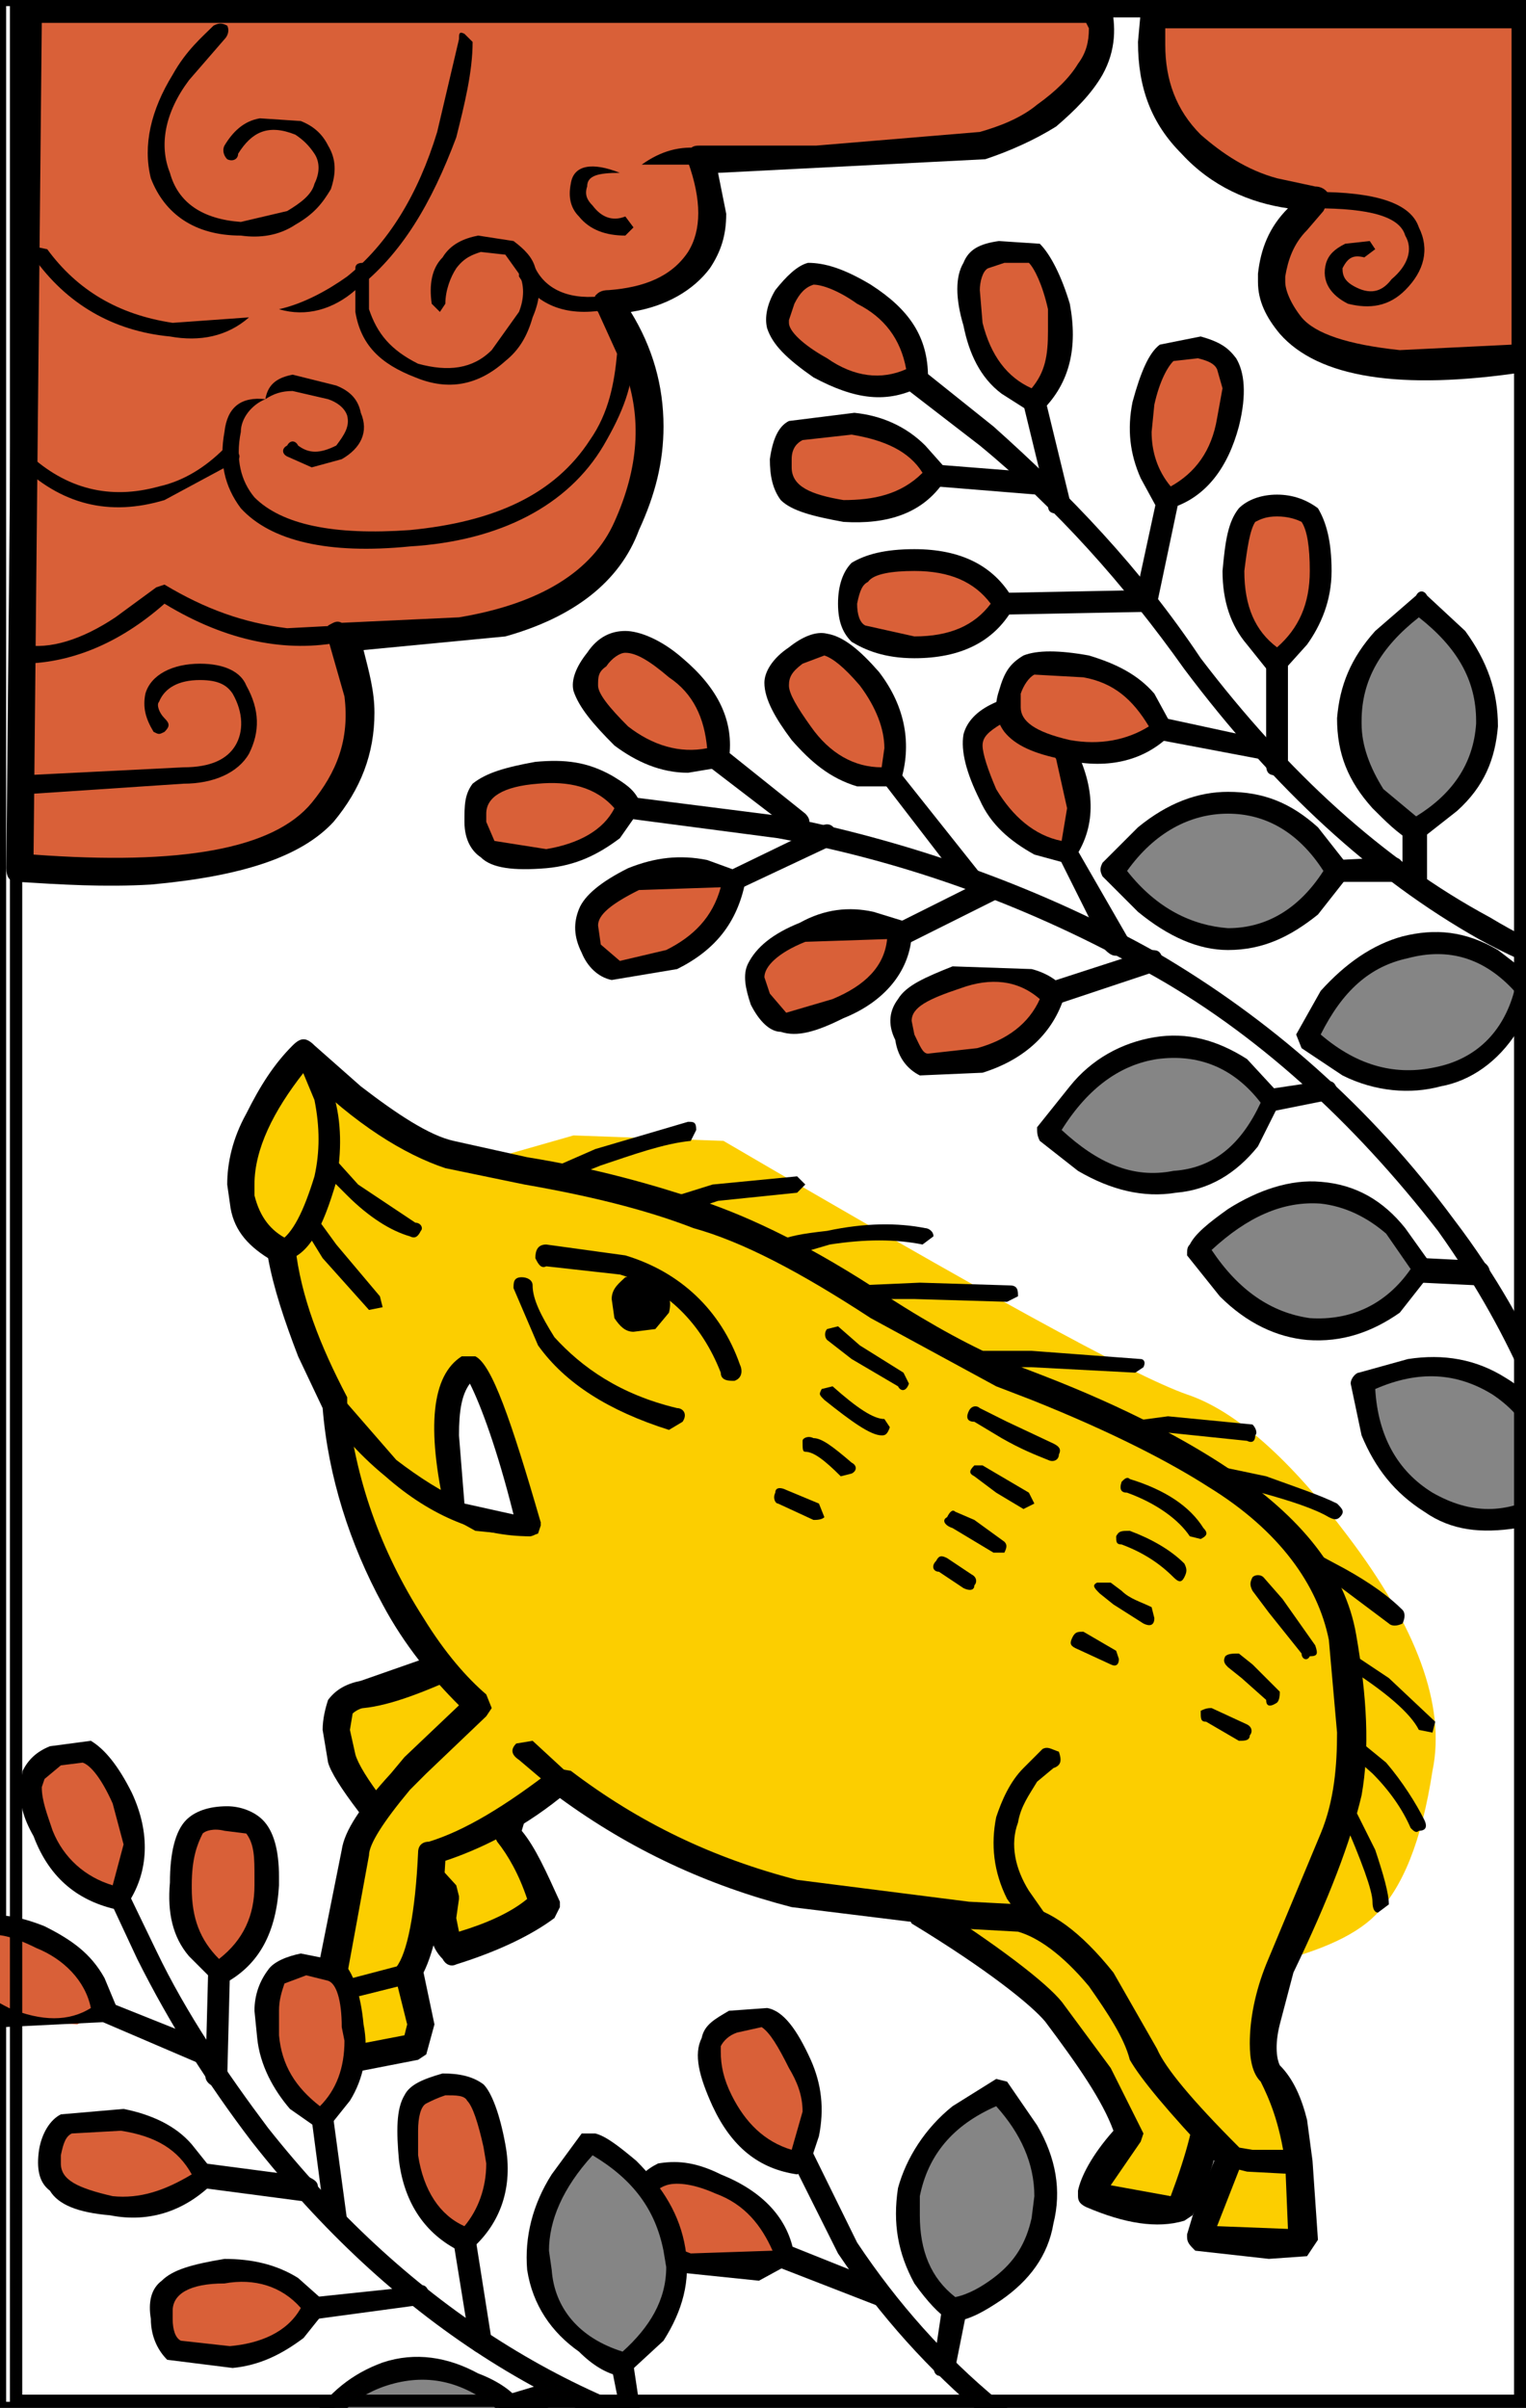 <?xml version="1.0" encoding="utf-8"?>
<!-- Generator: Adobe Illustrator 13.0.0, SVG Export Plug-In . SVG Version: 6.00 Build 14948)  -->
<!DOCTYPE svg PUBLIC "-//W3C//DTD SVG 1.1//EN" "http://www.w3.org/Graphics/SVG/1.1/DTD/svg11.dtd">
<svg version="1.1" id="圖層_1" xmlns="http://www.w3.org/2000/svg" xmlns:xlink="http://www.w3.org/1999/xlink" x="0px" y="0px"
	 width="372px" height="587px" viewBox="0 0 372 587" enable-background="new 0 0 372 587" xml:space="preserve">
<rect x="0" y="0" width="372" height="587" fill="#333333" stroke="none"/>
<rect width="372" height="587" style="fill:rgb(255,255,255);stroke-width:3;stroke:rgb(0,0,0)" />
<rect width="372" height="587" style="fill:rgb(255,255,255);stroke-width:3;stroke:rgb(0,0,0)" />
<g>
	<g>
		<g>
			<path fill="#D96038" d="M261.456,22.859c6.647-7.31,7.979-13.957,5.982-20.604H6.86L4.864,211.65l30.579,0.662
				c21.273-1.324,36.561-5.985,43.208-13.957c6.648-8.647,9.971-17.949,8.644-29.251l-3.989-13.957l29.914-1.331
				c20.607-3.324,34.564-11.964,39.884-25.921c5.982-13.964,6.647-26.59,2.658-39.223l-7.313-14.626l15.953-5.316
				c9.309-5.985,11.302-15.957,6.648-29.913h27.92l40.551-3.324C248.161,32.831,255.474,28.845,261.456,22.859z"/>
		</g>
	</g>
	<g>
		<g>
			<path d="M240.187,38.816c5.982-2,11.964-4.655,17.28-7.979c4.654-3.992,8.644-7.979,11.302-12.626
				c3.324-5.985,3.324-11.971,1.993-17.288c-0.662-1.331-1.993-1.993-3.323-1.993H6.86c-2.658,0-3.324,0.663-3.324,3.324
				L1.54,211.65c0,1.993,0.666,3.324,2.662,3.324c10.634,0.662,21.271,1.324,32.572,0.662c21.936-1.992,36.562-6.647,44.537-15.288
				c6.647-7.978,9.971-16.618,9.971-26.59c0-5.316-1.328-9.971-2.658-15.288l34.568-3.323c16.619-4.654,27.917-13.295,32.572-25.928
				c3.989-8.64,5.982-16.619,5.982-25.259c0-9.971-2.658-19.273-7.975-27.92c8.641-1.324,15.288-5.317,19.277-10.633
				c2.658-3.986,3.988-7.978,3.988-13.295l-1.996-9.971L240.187,38.816z M265.445,6.903c0,3.324-0.665,5.985-2.658,8.647
				c-1.996,3.324-5.32,6.647-9.972,9.971c-3.989,3.324-9.305,5.317-13.959,6.647l-39.886,3.324h-27.92c-1.328,0-1.993,0-2.659,0.663
				l-0.666,3.324c3.324,9.309,3.324,16.618,0,21.941c-3.986,5.979-10.633,8.634-19.277,9.302c-1.993,0-2.659,0.669-3.324,1.332
				c-0.665,1.992,0,3.323,0.666,3.985l6.647,14.626c3.989,11.302,3.324,23.266-2.658,36.561
				c-5.32,11.964-17.949,19.943-37.892,23.267l-28.583,1.331c-1.331-0.662-1.996,0-3.324,0.662c0,1.331,0,2.662,0,3.323
				l3.989,13.958c1.328,10.64-1.997,18.618-7.979,25.928c-9.306,11.302-31.907,15.294-67.806,12.633L10.184,5.579H264.78
				L265.445,6.903z"/>
		</g>
	</g>
	<g>
		<g>
			<path d="M40.098,142.514l-1.997,0.662l-9.971,7.316c-7.975,5.316-15.953,7.978-22.601,6.647c-1.993,0-2.658,1.331-2.658,1.993
				c0,1.331,0.665,2.661,1.993,2.661c11.968,0,23.932-4.654,35.234-14.625c15.288,9.302,29.913,11.964,43.208,9.302
				c1.993,0,1.993-0.663,1.993-2.655c-0.666-1.331-1.993-1.331-2.659-1.331l-12.63,0.662
				C59.374,151.823,50.069,148.499,40.098,142.514z"/>
		</g>
	</g>
	<g>
		<g>
			<path d="M152.438,84.018c-1.331,0-1.993,1.331-1.993,1.993c-0.666,7.31-1.996,14.625-6.647,21.273
				c-8.644,13.295-23.266,19.942-43.874,21.936c-18.614,1.331-31.244-1.324-37.892-7.972c-3.324-3.992-4.651-9.309-3.324-15.957
				c0-3.324,2.658-6.647,5.982-7.978c-5.982-0.669-9.305,1.993-9.971,7.978c-1.328,7.31,0,13.295,3.989,18.612
				c7.313,7.978,21.273,11.302,41.215,9.302c21.936-1.325,38.554-9.971,47.198-24.59c4.651-7.979,7.309-14.625,7.309-22.604
				L152.438,84.018z"/>
			<path d="M81.975,93.989l-10.637-2.655c-3.324,0.662-5.982,1.986-6.647,5.979c1.996-1.331,3.989-1.993,6.647-1.993l8.644,1.993
				c1.993,0.668,3.989,1.993,4.651,3.992c0.666,2.655-0.662,4.648-2.659,7.31c-3.989,1.993-6.647,1.993-9.306,0
				c-0.666-1.331-1.993-1.331-2.659,0c-1.331,0.662-1.331,1.993,0,2.662l5.982,2.655l7.313-1.993
				c4.651-2.662,6.647-6.647,4.651-11.302C87.295,97.313,85.299,95.319,81.975,93.989z"/>
		</g>
	</g>
	<g>
		<g>
			<path d="M57.382,109.938l-2.662-0.662c-4.651,4.654-9.971,7.979-15.954,9.309c-11.964,3.324-22.601,0.662-31.907-7.979
				c-1.331-1.331-1.996-1.331-2.658,0c-1.331,0.669-1.331,1.331,0,1.993c10.634,10.633,22.601,13.295,35.896,9.309l17.284-9.309
				C58.709,111.938,58.709,110.607,57.382,109.938z"/>
		</g>
	</g>
	<g>
		<g>
			<path d="M113.22,8.24c-1.331-0.668-1.331,0-1.331,1.324l-5.316,22.604c-4.655,15.288-11.968,27.252-21.938,35.23
				C79.982,70.722,74,74.046,68.015,75.377c6.648,1.993,13.295,0,18.615-4.655c11.298-8.64,18.611-21.273,24.594-37.229
				c1.996-7.972,3.988-15.951,3.988-23.267L113.22,8.24z"/>
			<path d="M8.188,60.083c-0.662,0.668-0.662,1.999,0,2.662c7.979,11.301,19.281,17.949,33.237,19.28
				c7.313,1.324,13.961,0,19.281-4.655L42.09,78.701c-13.294-2-23.266-7.979-30.579-17.949L8.188,60.083z"/>
		</g>
	</g>
	<g>
		<g>
			<path d="M76.659,44.801c-0.666,2.655-3.324,4.648-6.648,6.647l-11.302,2.655c-9.306-0.668-15.288-4.655-17.284-11.964
				c-2.658-6.648-1.327-14.626,4.655-22.604l8.641-9.971c0.666-0.662,1.331-1.993,0.666-3.323c-1.328-0.662-1.993-0.662-3.324,0
				c-2.659,2.662-6.648,5.985-9.972,11.971c-5.317,8.634-7.313,17.28-5.317,25.252c3.324,8.647,10.637,13.964,21.936,13.964
				c4.654,0.668,9.306,0,13.295-2.655c4.655-2.662,6.647-5.323,8.644-8.647c1.328-3.985,1.328-7.309-0.665-10.633
				c-1.331-2.661-3.324-4.654-6.647-5.985l-9.972-0.663c-3.989,0.663-6.647,3.324-8.643,6.647c-0.662,1.324,0,2.662,0.666,3.324
				c1.331,0.662,2.658,0,2.658-1.331c3.324-5.317,7.313-7.316,13.96-4.654c1.996,1.331,3.324,2.661,4.655,4.654
				C77.986,39.479,77.986,42.14,76.659,44.801z"/>
		</g>
	</g>
	<g>
		<g>
			<path d="M86.63,65.406v10.633c1.327,7.979,5.981,12.633,14.622,15.957c7.979,3.324,15.292,1.993,21.938-3.986
				c3.324-2.662,5.317-5.985,6.647-10.64c1.993-4.654,1.993-7.978,0.666-11.964c-0.666-2.661-2.662-4.654-5.32-6.647l-8.64-1.331
				c-3.324,0.668-6.647,1.993-8.644,5.317c-2.659,2.661-3.324,6.647-2.659,11.301l1.996,1.993l1.328-1.993
				c0-3.324,1.331-6.647,2.659-8.64c1.996-2.661,3.988-3.324,5.985-3.986l5.981,0.662l3.324,4.648c1.328,2.662,1.328,5.985,0,9.309
				l-6.647,9.309c-4.655,4.648-10.636,5.317-17.949,3.324c-6.647-3.324-9.971-7.31-11.964-13.295v-7.978
				c0.666-1.993,0-2.655-1.331-3.324C87.957,64.075,86.63,64.075,86.63,65.406z"/>
		</g>
	</g>
	<g>
		<g>
			<path d="M130.503,65.406c-0.666-1.331-1.996-1.331-2.662-1.331c-1.328,1.331-1.328,1.993-1.328,3.324
				c4.651,7.316,11.964,9.971,21.936,7.978c1.331,0,1.996,0,1.331-2c0-1.324-0.666-1.324-1.996-1.324
				C139.144,73.377,133.162,70.722,130.503,65.406z"/>
		</g>
	</g>
	<g>
		<g>
			<path d="M144.46,50.111c-1.327-1.324-1.993-2.655-1.327-4.648c0-2.662,2.658-3.323,7.975-3.323
				c-6.647-2.662-11.298-2-11.964,2.661c-0.666,3.324,0,5.979,1.993,7.972c2.661,3.324,6.647,4.655,11.301,4.655l1.993-1.993
				l-1.993-2.662C149.115,54.104,146.457,52.773,144.46,50.111z"/>
			<path d="M170.388,40.14c1.993,0,1.993-0.662,1.993-1.324c0.666-2,0-2.662-1.331-2.662c-5.317-0.663-9.972,0.662-14.623,3.985
				H170.388z"/>
		</g>
	</g>
	<g>
		<g>
			<path d="M56.716,169.104c2.658,4.654,2.658,9.309,0.666,12.633c-1.996,3.324-5.985,5.316-12.633,5.316l-39.885,1.993
				c-1.328,0-2.658,1.331-2.658,2.662l2.658,1.993l39.885-2.655c7.313,0,13.294-2.662,15.957-7.316
				c2.658-5.317,2.658-10.64-0.666-16.619c-1.331-3.324-5.32-5.317-11.302-5.317c-6.647,0-11.964,2.662-13.295,7.31
				c-0.666,3.324,0,5.985,1.996,9.309c1.328,0.662,1.328,0.662,2.659,0c1.327-1.331,1.327-2,0-3.324
				c-1.331-1.331-1.997-3.324-1.331-3.986c1.331-3.324,4.655-5.323,9.971-5.323C53.393,165.78,55.386,167.11,56.716,169.104z"/>
		</g>
	</g>
	<g>
		<g>
			<path fill="#D96038" d="M312.643,58.758c-3.989,7.31-3.989,13.957,1.993,19.942c4.654,6.647,16.619,9.971,33.237,9.971
				l23.932-1.331V3.58h-90.406c-0.665,3.323-0.665,6.647-0.665,10.639c0.665,7.979,3.989,15.289,9.972,21.273
				c5.319,5.316,11.967,9.309,19.941,11.295l9.972,2L312.643,58.758z"/>
		</g>
	</g>
	<g>
		<g>
			<path d="M373.797,0.924l-1.992-0.668h-90.406c-1.993,0-3.323,1.337-3.323,2.662l-0.666,7.309
				c0,11.309,3.324,19.943,10.637,27.259c7.313,7.978,16.618,11.964,25.924,13.295c-4.651,4.654-6.647,9.971-7.31,15.95v2
				c0,4.648,1.993,8.64,5.317,12.633c9.306,10.633,29.248,13.957,59.827,9.303c1.992,0,3.323-1.331,3.323-3.324V3.58L373.797,0.924z
				 M284.058,10.896V6.903h84.423v77.115l-27.255,1.331c-12.63-1.331-20.607-3.986-23.932-7.979
				c-2.658-3.324-3.986-6.647-3.986-8.64v-1.331c0.662-3.993,1.993-7.979,5.317-11.302l3.989-4.648l1.327-2.662v-1.331
				c-0.662-1.331-1.993-1.993-3.323-1.993l-9.307-2c-7.313-1.986-13.294-5.979-18.61-10.633
				C286.719,26.846,284.058,19.536,284.058,10.896z"/>
		</g>
	</g>
	<g>
		<g>
			<path d="M342.557,57.428c1.993,3.324,0.665,7.316-3.324,10.64c-1.996,2.655-4.654,3.986-8.644,1.986
				c-2.658-1.324-3.323-2.655-3.323-4.648c1.33-2.661,2.661-3.324,5.319-2.661l2.659-1.993l-1.331-1.993l-5.982,0.662
				c-2.658,1.331-3.989,2.662-4.651,4.655c-1.331,4.654,1.327,7.979,5.316,9.971c5.317,1.331,9.972,0.669,13.961-3.324
				c4.651-4.654,5.982-9.971,3.324-15.288c-1.997-5.985-10.637-8.647-25.263-8.647c-1.328,0-1.993,0.668-1.993,2
				c0,1.324,0.665,1.993,1.993,1.993C333.913,50.78,341.226,52.773,342.557,57.428z"/>
		</g>
	</g>
	<g>
		<g>
			<path fill="#FCCE00" d="M176.37,278.124l-36.561-1.331l-23.266,6.647l189.452,196.101c14.623-3.324,23.932-7.316,29.249-12.627
				c6.647-6.647,11.302-17.956,13.96-35.236c3.324-15.956-3.989-35.23-20.608-57.165c-13.96-18.618-27.254-30.576-39.219-34.568
				C276.082,335.29,238.856,314.686,176.37,278.124z"/>
		</g>
	</g>
	<g>
		<g>
			<path fill="#FCCE00" d="M226.227,451.62c-1.996,4.654-2.659,9.309-1.996,14.626l14.626,9.303
				c9.97,7.316,15.952,11.971,18.61,15.293l10.637,15.288l7.313,13.964l-3.989,5.311c-3.324,3.992-5.317,7.316-5.317,9.972
				l7.976,1.999l13.96,1.323c4.655-10.632,7.313-19.941,6.648-28.576c-0.666-10.64-3.989-23.265-9.972-37.229
				c-9.306-19.274-19.942-29.914-32.572-31.907C238.856,438.987,230.878,442.311,226.227,451.62z"/>
		</g>
	</g>
	<g>
		<g>
			<path d="M228.885,442.311c-5.982,4.661-7.979,12.633-7.979,21.942v1.993l1.331,2.655c18.611,11.309,29.247,19.941,32.571,23.934
				c7.979,10.64,13.96,19.274,16.619,26.591c-5.317,5.979-7.976,11.302-8.641,14.625v1.325c0,1.337,0.665,1.999,1.993,2.661
				c9.306,3.985,17.284,5.323,23.932,3.324l1.993-1.325c5.319-11.308,7.978-21.279,7.313-29.914
				c0-11.308-3.989-24.604-10.637-39.222c-9.306-19.942-21.271-30.576-35.23-33.238C242.18,436.332,234.867,437.001,228.885,442.311
				z M233.539,446.972c4.651-3.324,10.633-3.992,17.945-2.661c11.968,1.992,21.939,11.964,30.58,29.914
				c5.316,13.295,8.641,25.258,9.306,35.897v1.987c0,4.661-1.993,12.633-5.982,23.267l-14.626-2.655l7.313-10.64l0.665-1.987
				l-0.665-1.337l-7.313-14.619l-11.299-15.295c-2.658-3.985-13.294-12.626-31.909-24.59
				C227.554,456.274,228.885,450.958,233.539,446.972z"/>
		</g>
	</g>
	<g>
		<g>
			<path fill="#FCCE00" d="M133.162,464.915c-3.324-8.641-6.647-14.619-9.971-18.612l8.641-27.258l-15.953-15.95l-27.255,9.972
				c-6.647,1.331-8.64,6.647-5.316,15.949c1.328,4.662,9.971,16.619,25.259,33.238l-0.665,4.66c0,3.324,0.665,5.979,1.996,8.635
				C119.867,472.225,127.842,468.901,133.162,464.915z"/>
		</g>
	</g>
	<g>
		<g>
			<path d="M118.536,401.102l-3.989-0.662l-26.59,9.303c-3.323,0.669-5.982,1.993-7.975,4.655c-0.666,1.992-1.331,4.647-1.331,7.31
				l1.331,7.979c1.328,4.653,9.971,15.949,25.259,33.236l-0.666,4.654c0,3.986,0.666,7.311,3.324,9.972
				c0.665,1.324,1.996,1.993,3.324,1.324c10.636-3.323,18.614-7.31,23.931-11.296l1.331-2.661v-1.324
				c-3.324-7.316-5.982-13.295-9.306-17.288l7.975-26.589v-0.669l-0.666-2.655L118.536,401.102z M119.867,445.635v0.668l1.328,2.655
				c2.662,3.324,5.32,7.985,7.313,13.964c-3.989,3.324-9.971,5.979-16.619,7.979l-0.665-3.324l0.665-4.654v-0.668l-0.665-2.655
				c-15.288-16.619-23.267-27.259-24.594-31.906l-1.331-5.985l0.665-3.986c0.666-0.662,1.993-1.331,2.658-1.331
				c6.647-0.668,15.291-3.992,26.589-9.303l13.295,12.627L119.867,445.635z"/>
		</g>
	</g>
	<g>
		<g>
			<path fill="#FCCE00" d="M74,256.851c-5.32,5.317-9.309,11.302-11.967,18.611c-3.324,6.648-3.324,12.632-2.659,17.281
				c0.666,5.324,3.989,9.972,9.306,11.971c1.331,11.964,5.982,24.591,12.63,37.886c1.996,19.28,8.643,37.229,19.28,53.848
				c5.982,8.641,11.299,15.288,15.954,19.942l-15.292,13.964l-7.975,9.971c-3.989,5.311-6.647,8.634-6.647,11.296l-6.647,33.237
				c-1.331,5.984-1.996,11.97-2.659,18.617l23.928-4.66c1.996-2.655,1.996-5.979,0.666-10.634l-2.658-7.309
				c1.993-2,3.989-7.979,5.316-17.281l0.666-11.971c9.306-2.662,19.277-8.641,31.245-17.942
				c19.942,15.949,43.208,25.921,69.132,29.913l43.208,3.985c5.982,1.325,11.965,5.985,19.277,15.289
				c4.654,6.646,8.644,12.625,10.637,17.948c1.993,4.648,9.306,12.633,21.273,24.591c-2.661,5.323-5.319,11.309-7.313,19.941
				l25.258,1.339l-1.327-19.943c-1.331-9.309-3.989-16.619-7.313-21.279c-1.33-2.655-1.996-7.973-0.665-15.281l3.324-10.64
				c8.641-17.287,13.96-31.245,16.618-41.879c1.993-10.632,1.331-23.928-1.33-38.56c-2.659-15.95-14.623-29.914-35.23-42.539
				c-5.981-3.324-21.936-10.641-47.863-21.937l-35.229-19.28c-14.626-9.308-27.921-15.955-39.219-19.279l-35.234-9.303
				l-24.593-5.316c-6.648-2-14.626-6.648-23.932-13.958L74,256.851z"/>
		</g>
	</g>
	<g>
		<g>
			<path d="M56.051,293.412c0.666,5.979,3.989,9.972,9.306,13.295c1.331,7.316,3.989,15.287,7.313,23.935l5.982,12.626
				c1.331,16.619,6.648,33.237,14.625,47.863c5.317,9.971,11.964,17.943,18.612,24.591l-13.295,12.632l-3.324,3.986
				c-7.313,7.984-11.298,13.963-11.964,18.618l-6.647,33.237c-1.331,5.985-1.996,11.964-2.659,18.611v0.668l1.328,1.987
				c0,0.668,1.331,1.337,2.659,1.337l23.931-4.661l1.996-1.324l1.993-7.309l-2.659-12.633c2.659-5.323,4.652-14.626,5.317-27.253
				c7.979-2.661,17.949-7.316,27.921-15.294c17.284,12.633,35.896,21.273,56.502,26.59l43.209,5.323l11.964,0.662
				c4.654,1.324,10.637,5.316,17.284,13.295c4.654,6.646,8.641,12.632,9.972,17.942c2.658,4.661,9.306,12.633,20.607,24.604
				l-4.654,11.296l-1.993,6.646v0.662c0,1.339,0.666,2.001,1.993,3.324l17.948,1.999l9.307-0.661l2.658-3.992l-1.328-19.274
				l-1.33-9.971c-1.331-5.323-3.324-9.972-6.647-13.296c-0.666-1.337-1.331-4.66,0-9.97l3.323-12.633
				c8.641-17.95,13.961-31.914,16.619-43.21c1.993-11.301,1.331-23.928-1.331-39.222c-2.658-15.288-13.295-28.582-31.24-40.547
				c-9.972-6.647-24.598-14.626-45.205-22.604l-8.64-3.324c-7.979-3.324-17.95-8.641-29.249-15.957
				c-17.949-11.957-33.238-19.273-45.204-23.266c-11.964-3.985-25.925-7.972-42.543-10.633l-17.946-3.986
				c-5.985-1.331-13.96-6.647-22.604-13.294l-11.298-9.972c-1.996-1.999-3.324-1.999-5.32,0c-4.651,4.648-7.975,9.972-11.298,16.619
				c-3.324,5.986-4.654,11.963-4.654,17.281L56.051,293.412z M62.033,291.419v-2.661c0-8.641,4.654-17.943,11.967-27.252
				c12.63,12.633,24.594,19.943,34.565,23.266l19.277,3.986c15.292,2.661,29.251,5.985,41.216,10.634
				c11.963,3.323,25.924,10.64,43.208,21.94l30.579,16.619l8.64,3.323c19.943,7.973,33.903,15.289,43.21,21.268
				c17.283,10.639,26.589,23.934,29.247,37.229l1.996,22.598c0,7.984-0.665,16.618-3.989,24.603l-13.295,31.9
				c-2.658,6.646-3.989,13.295-3.989,19.28c0,3.985,0.666,7.31,2.658,9.309c1.996,3.986,4.655,9.972,5.985,19.942l0.662,15.957
				l-17.279-0.669l5.981-15.288l0.666-1.999l-1.331-1.986c-11.302-11.309-17.949-19.28-19.942-23.936l-10.637-18.61
				c-7.976-9.972-15.288-15.295-22.602-16.619l-12.629-0.662l-41.881-5.323c-20.604-5.316-38.554-13.957-55.172-26.59l-3.989-0.662
				c-11.964,9.309-21.935,15.287-30.579,17.942c-1.328,0-2.658,0.669-2.658,2.662c-0.666,14.626-2.658,24.597-5.317,27.921
				l-0.665,1.331l0.665,1.993l2.659,10.64l-0.666,2.654l-17.284,3.323l8.643-47.2c0-2.655,3.324-7.972,9.971-15.95l3.989-3.992
				l14.623-13.957l1.331-1.993l-1.331-3.323c-4.651-3.992-9.971-9.972-15.288-18.612c-10.637-16.618-16.618-33.898-18.614-52.517
				v-1.325c-6.647-12.633-11.299-24.604-12.63-36.561l-1.993-1.999C66.022,300.06,63.363,296.735,62.033,291.419z"/>
		</g>
	</g>
	<g>
		<g>
			<path d="M129.838,424.368l-3.989,0.662c-1.331,1.331-1.331,2.662,0.665,3.985l8.641,7.316l3.989-0.669
				c0.666-1.324,0.666-2.655-0.666-3.323L129.838,424.368z"/>
		</g>
	</g>
	<g>
		<g>
			<path d="M248.161,444.311c0.665-3.986,2.658-6.648,4.654-9.972l3.989-3.323c1.993-0.662,1.993-2,1.327-3.985
				c-1.992-0.669-2.658-1.338-3.988-0.669l-4.651,4.654c-3.323,3.323-5.32,7.972-6.647,11.964
				c-1.33,6.647-0.665,13.295,2.659,19.942l6.646,9.303l3.989-0.662c1.327-1.324,1.327-1.993-0.666-3.986l-4.654-6.647
				C247.495,455.606,246.169,449.627,248.161,444.311z"/>
		</g>
	</g>
	<g>
		<g>
			<path d="M68.015,302.715c-1.993,0.669-2.658,1.337-1.993,3.324c0.665,1.337,1.993,1.999,3.324,1.337
				c5.982-1.337,9.306-7.984,12.629-19.281c1.331-7.309,1.331-14.625-0.665-21.272c-1.328-5.317-2.659-8.641-3.324-9.303
				c-1.328-1.999-1.993-1.999-3.324-0.668c-1.993,0.668-2.659,1.331-1.328,3.324l3.324,7.979c1.328,6.647,1.328,12.633,0,18.611
				C74,295.405,71.338,300.728,68.015,302.715z"/>
		</g>
	</g>
	<g>
		<g>
			<path d="M81.31,282.11h-2.659c-1.328,1.33-1.328,1.999-0.665,2.661l6.647,6.647c5.319,5.316,10.636,8.641,15.291,9.972
				c1.328,0.662,1.993,0,2.659-1.331c0.665-0.668,0-1.992-1.331-1.992l-13.957-9.31L81.31,282.11z"/>
		</g>
	</g>
	<g>
		<g>
			<path d="M76.659,296.067l-1.996-0.662c-1.328,1.33-1.993,1.999-1.328,2.662l5.316,8.64l11.302,12.626l3.324-0.662l-0.666-2.662
				l-10.636-12.625L76.659,296.067z"/>
		</g>
	</g>
	<g>
		<g>
			<path d="M152.438,306.039l-19.277-2.655c-1.996,0-2.658,1.33-2.658,3.323c0.662,1.331,1.328,2.654,2.658,1.993l17.946,1.999
				c11.302,3.324,19.943,11.957,24.597,23.928c0,1.993,1.993,1.993,3.324,1.993c1.993-0.668,1.993-2.655,1.331-3.992
				C175.705,319.333,165.734,310.031,152.438,306.039z"/>
		</g>
	</g>
	<g>
		<g>
			<path d="M163.075,320.001c0.666-2.654,0-3.992-0.665-5.978c-0.666-1.338-2.659-2.661-4.655-3.324l-5.317,0.663
				c-1.331,1.323-3.324,2.661-3.324,5.315l0.666,4.654c1.328,1.993,2.658,3.324,4.651,3.324l5.32-0.662L163.075,320.001z"/>
		</g>
	</g>
	<g>
		<g>
			<path d="M129.838,313.354c0-1.33-1.331-1.992-2.658-1.992c-1.996,0-1.996,1.323-1.996,2.661l5.982,13.956
				c6.647,9.31,17.284,15.957,31.91,20.605l3.324-1.993c1.328-1.993,0-3.324-1.331-3.324c-13.96-3.323-23.266-9.971-29.914-17.287
				C131.831,320.671,129.838,316.678,129.838,313.354z"/>
		</g>
	</g>
	<g>
		<g>
			<path d="M83.306,340.612l-3.324-0.668c-1.331,1.33-1.331,2.655-0.666,3.992c2.658,3.986,7.313,9.972,14.625,15.95
				c11.299,9.972,23.267,14.626,35.23,14.626l1.993-0.662l0.666-2c0-1.992-1.328-2.662-3.324-2.662
				c-9.971,0.67-20.607-4.647-31.907-13.294L83.306,340.612z"/>
		</g>
	</g>
	<g>
		<g>
			<path fill="#FFFFFF" d="M116.543,369.858l11.964,1.992l-5.317-20.604c-4.654-13.295-7.313-18.618-8.644-17.949
				c-4.651,2.655-5.982,9.303-5.982,19.273l2.659,15.295L116.543,369.858z"/>
		</g>
	</g>
	<g>
		<g>
			<path d="M115.878,330.642h-3.324c-7.313,4.648-8.641,17.281-3.989,37.886l1.331,1.331l5.982,3.322l13.295,1.332
				c0.665,0,1.993-0.662,1.993-1.332l0.666-1.992C124.518,345.923,119.867,332.628,115.878,330.642z M113.22,366.534l-1.331-16.619
				c0-5.979,0.666-9.971,2.658-12.626c2.662,5.311,6.647,15.95,10.637,31.899L113.22,366.534z"/>
		</g>
	</g>
	<g>
		<g>
			<path d="M101.917,480.21c-0.666-1.338-1.993-2.662-3.324-1.338l-12.629,3.323h-5.982c-1.331,0-1.996,0.67-1.996,2.662
				c0,1.331,0.665,2.662,1.996,2.662l6.647-0.662l13.294-3.324C101.917,482.865,102.583,482.195,101.917,480.21z"/>
		</g>
	</g>
	<g>
		<g>
			<path d="M301.342,523.418c-1.993-1.337-2.659,0-3.989,1.324c0,1.999,0,2.661,1.33,3.324l5.316,1.33l12.633,0.669
				c1.993-0.669,2.658-1.337,2.658-3.324c-0.665-1.999-1.331-2.661-3.323-2.661H305.33L301.342,523.418z"/>
		</g>
	</g>
	<g>
		<g>
			<path d="M169.723,275.462c0-1.993-0.666-1.993-1.997-1.993l-22.601,6.648l-10.636,4.654c-1.328,0.662-1.328,1.993-0.662,3.323
				c0.662,0.663,1.328,0.663,2.659,0.663c0-0.663,3.324-1.993,9.971-4.648c7.975-2.661,15.288-5.323,21.935-5.985L169.723,275.462z"
				/>
		</g>
	</g>
	<g>
		<g>
			<path d="M173.712,288.758l-10.637,3.323c-0.665,0.662-0.665,1.331-0.665,2.662c0,1.992,1.331,1.992,2.658,1.324l9.971-3.324
				l19.277-1.986l1.996-1.999l-1.996-1.993L173.712,288.758z"/>
		</g>
	</g>
	<g>
		<g>
			<path d="M201.629,300.06c-5.982,0.668-9.972,1.331-11.963,2.655c-0.667,0.669-1.332,0.669-0.667,1.999
				c0,1.993,0.667,1.993,1.993,1.993l11.302-3.323c8.641-1.331,15.954-1.331,22.602,0l2.658-1.993c0-1.331-1.327-1.999-1.993-1.999
				C218.913,298.067,210.935,298.067,201.629,300.06z"/>
		</g>
	</g>
	<g>
		<g>
			<path d="M224.23,312.686l-15.288,0.669c-1.331,0-1.993,0.669-1.993,1.992c0,1.331,0.662,2,1.993,1.331h13.96l22.602,0.669
				l2.657-1.338c0-1.323,0-2.654-1.992-2.654L224.23,312.686z"/>
		</g>
	</g>
	<g>
		<g>
			<path d="M251.484,329.305h-15.287c-1.33,0-1.996,0.668-1.996,1.999l1.996,1.993h15.287l25.263,1.33l1.993-1.33
				c0.665-1.331,0-1.993-0.665-1.993L251.484,329.305z"/>
		</g>
	</g>
	<g>
		<g>
			<path d="M284.723,345.261l-9.972,1.331c-1.327,0-1.993,0-1.327,1.993c0,1.33,0.662,1.33,1.993,1.33l9.306-0.668l19.276,1.999
				c1.331,0.662,1.996,0,1.996-1.331c0.665-0.668,0-1.992-0.665-2.655L284.723,345.261z"/>
		</g>
	</g>
	<g>
		<g>
			<path d="M296.024,357.231c-0.665,0-1.33,0-1.996,1.987c0,0.668,0.666,1.999,1.331,1.999l11.963,2.661
				c7.313,1.987,13.296,3.986,16.619,5.979c1.331,0.668,1.996,0.668,2.662,0c1.327-1.331,0.662-1.993-0.666-3.324
				c-3.989-1.993-9.971-3.992-17.284-6.647L296.024,357.231z"/>
		</g>
	</g>
	<g>
		<g>
			<path d="M319.29,377.836c-0.665-0.662-1.996,0-2.658,1.324c-0.665,0.668,0,1.999,1.327,1.999l7.313,4.648l13.295,9.972
				c0.665,0.668,1.993,0.668,3.324,0c0.665-1.325,0.665-2.655,0-3.324c-3.324-3.324-7.979-6.647-13.961-9.972L319.29,377.836z"/>
		</g>
	</g>
	<g>
		<g>
			<path d="M328.596,402.427c-0.665-1.325-1.33-0.662-2.658,0.668c-0.665,0.669,0,1.993,1.328,2.655
				c10.637,6.647,16.618,11.971,18.615,15.957l3.323,0.662l0.665-2.655l-11.302-10.64L328.596,402.427z"/>
		</g>
	</g>
	<g>
		<g>
			<path d="M330.589,423.706l-2.658,0.662c-0.665,1.324-0.665,1.993,0.665,2.662l5.982,5.31c3.989,3.992,7.313,8.646,9.306,13.295
				c0.666,0.668,1.331,1.337,1.997,0.668c1.992,0,1.992-1.33,1.327-2.655c-1.993-3.992-5.316-9.309-9.306-13.962L330.589,423.706z"
				/>
		</g>
	</g>
	<g>
		<g>
			<path d="M330.589,441.648c0-1.993-1.327-1.993-2.658-1.324c-1.327,0.662-1.993,1.986-0.665,2.655
				c4.654,10.64,7.313,17.949,7.313,20.611c0,1.986,0.666,2.655,1.331,2.655l2.658-1.993c0-2.662-1.331-7.31-3.323-13.295
				L330.589,441.648z"/>
		</g>
	</g>
	<g>
		<g>
			<path d="M204.287,323.325l-2.658,0.669c-0.665,0.662-0.665,1.986,0,2.655l5.982,4.654l11.302,6.647
				c0.666,1.324,1.993,1.324,2.658-0.662l-1.327-2.662l-10.637-6.647L204.287,323.325z"/>
		</g>
	</g>
	<g>
		<g>
			<path d="M202.96,337.951l-2.658,0.662c-0.666,1.331-0.666,1.331,0.662,2.661c6.647,5.317,11.302,8.641,13.96,8.641
				c0.666,0,1.331,0,1.996-1.992l-1.33-2C212.931,345.923,208.942,343.268,202.96,337.951z"/>
		</g>
	</g>
	<g>
		<g>
			<path d="M198.306,350.584c-1.328-0.669-2.659,0-2.659,0.662c0,1.993,0,2.662,0.666,2.662c1.993,0,4.651,1.986,8.641,5.979
				l2.658-0.668c1.331-0.663,1.331-1.987,0-2.655C202.96,352.57,200.302,350.584,198.306,350.584z"/>
		</g>
	</g>
	<g>
		<g>
			<path d="M191.657,363.211c-1.326-0.669-2.658-0.669-2.658,0.668c-0.665,1.324,0,2.655,0.667,2.655l8.64,3.992
				c0.665,0,1.996,0,2.658-0.668l-1.328-3.324L191.657,363.211z"/>
		</g>
	</g>
	<g>
		<g>
			<path d="M238.856,343.268c-0.666-0.668-1.993-0.668-2.659,0.669c-0.665,1.324-0.665,2.655,1.328,2.655l6.646,3.992
				c4.654,2.655,7.979,3.986,11.302,5.311c1.331,0.669,2.658,0,2.658-1.324c0.666-1.331,0-2-1.327-2.662l-11.301-5.316
				L238.856,343.268z"/>
		</g>
	</g>
	<g>
		<g>
			<path d="M239.521,357.231h-1.996c-1.328,1.324-1.328,1.987,0,2.655l5.319,3.992l6.647,3.986l2.658-1.331l-1.331-2.655
				L239.521,357.231z"/>
		</g>
	</g>
	<g>
		<g>
			<path d="M232.874,368.527c-0.666-0.662-1.331,0-1.996,1.331c-1.328,0.668-0.662,1.992,1.33,2.654l9.972,5.985h2.658
				c0.666-1.324,0.666-1.993,0-2.662l-7.313-5.31L232.874,368.527z"/>
		</g>
	</g>
	<g>
		<g>
			<path d="M230.878,379.828c-1.328-0.668-1.993-0.668-2.658,0.669c-1.328,1.324-0.666,2.655,0.665,2.655l5.982,3.992
				c1.33,0.662,2.658,0.662,2.658-0.669c0.665-0.668,0.665-1.992-0.662-2.654L230.878,379.828z"/>
		</g>
	</g>
	<g>
		<g>
			<path d="M275.417,360.556c-0.666-0.669-1.331,0-1.993,0.662c-0.666,1.993,0,2.661,1.327,2.661
				c7.313,2.655,12.63,6.647,15.292,10.634l2.658,0.661c1.327-0.661,1.993-1.323,0.665-2.661
				C290.043,367.203,284.058,363.211,275.417,360.556z"/>
		</g>
	</g>
	<g>
		<g>
			<path d="M275.417,373.181c-1.993,0-2.659,0-3.324,1.332c0,1.323,0,1.992,1.331,1.992c5.316,1.993,9.306,4.654,12.63,7.979
				c1.327,1.324,1.992,1.324,2.658,0c0.665-1.331,0.665-2,0-3.324C285.388,377.836,280.733,375.174,275.417,373.181z"/>
		</g>
	</g>
	<g>
		<g>
			<path d="M270.762,385.808h-3.323c-1.328,0.668-0.662,1.337,0.665,2.661l3.324,2.662l7.313,4.648
				c1.331,0.668,2.658,0.668,2.658-1.325l-0.665-2.661c-2.658-1.324-5.316-1.993-7.31-3.986L270.762,385.808z"/>
		</g>
	</g>
	<g>
		<g>
			<path d="M264.114,397.778c-1.327,0-1.993,0-2.658,1.324c-0.665,1.337-0.665,1.999,0.665,2.662l8.641,3.985
				c1.331,0.669,1.996,0,1.996-1.324l-0.665-1.999L264.114,397.778z"/>
		</g>
	</g>
	<g>
		<g>
			<path d="M307.988,384.483c-0.666-0.662-1.993-0.662-2.658,0c-0.666,1.324-0.666,1.992,0,3.323l3.988,5.317l7.976,9.971
				c0,1.331,1.331,1.993,1.996,0.669c1.993,0,1.993-0.669,1.328-2.662l-7.976-11.302L307.988,384.483z"/>
		</g>
	</g>
	<g>
		<g>
			<path d="M302.007,403.095c-1.331,0-2.658,0-3.324,0.669c-0.665,1.324,0,1.986,0.666,2.655l3.323,2.655l5.981,5.323
				c0,1.324,0.665,1.992,2.658,0.662c0.666-0.662,0.666-1.993,0.666-2.662l-6.647-6.647L302.007,403.095z"/>
		</g>
	</g>
	<g>
		<g>
			<path d="M295.359,416.39c-0.665,0-1.331,0-2.658,0.669c0,1.986,0,2.655,1.327,2.655l7.979,4.654c1.331,0,2.657,0,2.657-1.33
				c0.666-0.669,0.666-1.993-0.665-2.655L295.359,416.39z"/>
		</g>
	</g>
	<g>
		<g>
			<path d="M354.521,297.404c-20.607-27.927-45.202-49.194-72.456-65.15c-27.256-15.288-57.834-26.59-91.072-33.237l-41.877-5.317
				c-1.331,0-2.658,1.331-2.658,2.655c0,2,1.327,2.662,2.658,2.662l40.551,5.323c32.571,5.979,62.484,17.281,89.739,32.569
				c26.59,14.625,50.521,36.561,71.127,63.151c9.97,13.964,16.617,26.59,21.272,37.229c1.33,1.986,1.992,2.655,3.988,1.324
				c1.328-0.662,2.659-1.993,1.328-3.323C371.805,323.994,365.156,311.362,354.521,297.404z"/>
		</g>
	</g>
	<g>
		<g>
			<path fill="#D96038" d="M115.878,200.348c0.666,3.992,1.993,6.647,3.323,7.316l13.96,1.324
				c5.982-0.662,11.299-2.662,15.953-6.647l3.989-5.985l-5.32-4.648c-5.316-3.324-10.633-3.985-16.619-3.324
				c-7.31,0.662-11.299,1.993-13.295,4.648C115.878,195.031,115.212,197.024,115.878,200.348z"/>
		</g>
	</g>
	<g>
		<g>
			<path d="M117.209,208.988c2.658,2.662,7.975,3.323,15.953,2.662c7.313-0.662,12.629-3.324,17.946-7.31l4.654-6.647v-2.662
				c-1.331-2.661-3.324-3.985-6.647-5.985c-5.981-3.324-11.302-3.985-18.611-3.324c-7.313,1.331-11.967,2.662-15.292,5.324
				c-1.992,2.655-1.992,5.31-1.992,9.302C113.22,205.002,115.212,207.664,117.209,208.988z M118.536,198.355
				c0-3.986,3.989-6.648,12.629-7.31c7.313-0.669,13.96,0.662,18.615,5.979c-2.658,5.317-8.643,8.641-16.619,9.971l-12.629-1.993
				l-1.996-4.655V198.355z"/>
		</g>
	</g>
	<g>
		<g>
			<path d="M176.37,182.398l-3.989,0.662c-0.666,2-0.666,2.661,0.666,3.992l19.941,15.288l3.324-0.662c1.327-0.663,1.327-2,0-3.324
				L176.37,182.398z"/>
		</g>
	</g>
	<g>
		<g>
			<path fill="#D96038" d="M152.438,156.471c-2.658,0-4.654,1.337-6.647,3.992c-2.658,3.324-3.323,5.317-3.323,7.979
				c0.666,2.661,3.323,6.647,9.306,10.633c4.654,3.986,9.971,5.985,15.953,5.985h7.313l-0.665-7.979
				c-1.993-5.316-4.651-9.971-9.306-14.625C159.086,158.47,155.097,155.808,152.438,156.471z"/>
		</g>
	</g>
	<g>
		<g>
			<path d="M166.399,160.463c-5.32-4.655-10.637-6.647-13.96-6.647s-6.647,1.331-9.305,5.316c-2.659,3.324-3.989,6.647-3.324,9.309
				c1.328,3.986,4.651,7.972,9.971,13.295c5.317,3.985,11.299,6.647,17.946,6.647l7.978-1.331l1.993-1.993
				C179.028,175.751,175.039,167.779,166.399,160.463z M145.791,167.11c0-1.993,0-3.324,1.993-4.654
				c1.331-1.993,3.324-3.324,4.654-3.324c2.659,0,5.982,2,10.637,5.985c5.982,3.986,8.641,9.972,9.306,17.281
				c-6.647,1.331-13.295-0.662-19.277-5.317C148.45,172.427,145.791,169.104,145.791,167.11z"/>
		</g>
	</g>
	<g>
		<g>
			<path d="M218.913,187.722l-3.323-0.669c-1.331,1.331-1.331,2.655,0,3.993l19.942,25.921h3.989c1.327-1.331,1.327-2.655,0-3.323
				L218.913,187.722z"/>
		</g>
	</g>
	<g>
		<g>
			<path fill="#D96038" d="M200.964,157.139c-1.993,0-4.651,0-7.311,2.655c-2.661,1.999-4.654,3.992-4.654,6.647
				c0,2.662,1.993,7.316,6.647,12.633c3.324,4.655,8.641,7.978,13.961,9.309l7.975,0.662l0.666-7.309
				c0-5.323-2.658-11.302-5.982-15.957C207.611,160.463,204.287,157.139,200.964,157.139z"/>
		</g>
	</g>
	<g>
		<g>
			<path d="M201.629,154.484c-2.658-0.668-5.982,0.662-9.306,3.324c-3.989,2.655-5.982,5.979-5.982,8.634
				c0,3.992,2.658,8.647,6.647,13.964c4.651,5.316,9.306,9.302,15.954,11.301h8.64l1.997-1.331c2.658-8.64,1.327-17.949-5.32-26.59
				C209.607,158.47,205.618,155.146,201.629,154.484z M195.646,161.793l5.317-1.999c1.996,0.668,4.654,2.662,8.644,7.316
				c3.989,5.317,5.982,10.64,5.982,15.288l-0.666,4.654c-6.647,0-12.63-3.323-17.284-9.971c-3.323-4.654-5.316-7.978-5.316-9.971
				S192.988,163.787,195.646,161.793z"/>
		</g>
	</g>
	<g>
		<g>
			<path d="M273.424,232.254c1.993-0.662,1.993-1.993,1.327-3.986l-12.63-21.942c0-1.324-1.33-1.986-3.323-1.324
				c-1.331,0.662-1.993,1.993-0.666,3.986l11.303,22.604C270.762,232.917,272.093,233.585,273.424,232.254z"/>
		</g>
	</g>
	<g>
		<g>
			<path fill="#D96038" d="M262.121,200.348c1.331-5.317,0-11.302-2.658-16.618c-3.323-6.648-6.647-9.972-9.306-11.302
				c-1.996-0.662-4.653,0-7.978,1.331c-2.658,1.993-4.654,3.324-4.654,5.979c-1.328,2.662,0.665,7.316,3.323,13.964
				c4.655,8.641,11.302,13.295,19.28,13.964L262.121,200.348z"/>
		</g>
	</g>
	<g>
		<g>
			<path d="M262.121,182.398c-3.323-6.647-6.647-10.633-10.637-11.964c-2.658-1.331-5.98-0.668-9.97,1.331
				c-3.989,1.993-5.982,4.648-6.647,7.31c-0.666,3.986,0.665,9.309,3.989,15.956c2.658,5.985,7.313,9.972,13.294,13.295l7.313,1.993
				l2.658-1.331C267.438,201.016,266.776,191.707,262.121,182.398z M242.845,192.37c-1.996-4.648-3.323-8.64-3.323-10.633
				c0-2,1.327-3.324,4.65-5.323l5.32-1.324c2.658,1.324,4.651,3.986,7.975,9.971l2.662,11.964l-1.331,7.979
				C252.15,203.671,246.834,199.017,242.845,192.37z"/>
		</g>
	</g>
	<g>
		<g>
			<path d="M203.625,202.341c-0.665-1.325-1.996-1.993-3.989-0.662l-21.938,10.633c-1.993,1.332-1.993,2.662-1.328,3.986
				c1.328,1.337,1.993,1.999,3.324,0.668l22.6-10.64C204.287,205.002,204.953,204.34,203.625,202.341z"/>
		</g>
	</g>
	<g>
		<g>
			<path fill="#D96038" d="M143.133,223.614c-0.666,1.331-0.666,4.654,1.327,7.316c1.331,3.324,3.324,5.31,5.32,5.979
				c2.658,1.331,7.313,0,13.295-3.324c5.982-2.655,9.972-6.647,12.629-11.964l3.324-6.647l-7.313-2.662
				c-5.982-0.662-11.964-0.662-17.284,2.662C148.45,217.635,144.46,220.29,143.133,223.614z"/>
		</g>
	</g>
	<g>
		<g>
			<path d="M141.137,221.621c-1.328,3.324-1.328,6.647,0.665,10.634c1.331,3.324,3.989,5.985,7.313,6.647l15.954-2.662
				c9.306-4.647,14.625-11.295,16.619-21.266l-1.993-2.662l-7.313-2.662c-6.647-1.324-12.63-0.662-19.277,2
				C146.457,214.974,142.468,218.297,141.137,221.621z M145.791,225.607c0-2.662,3.324-5.317,9.971-8.641l19.942-0.668
				c-1.993,7.316-6.647,11.97-13.294,15.294l-11.302,2.661l-4.651-3.992L145.791,225.607z"/>
		</g>
	</g>
	<g>
		<g>
			<path d="M244.838,214.974l-3.323-1.331l-22.602,11.301c-1.993,1.325-2.658,1.993-1.331,3.324
				c0.666,1.993,1.331,2.662,3.324,1.993l22.604-11.302C245.504,218.297,245.504,216.966,244.838,214.974z"/>
		</g>
	</g>
	<g>
		<g>
			<path fill="#D96038" d="M185.01,235.578c-1.327,2.662-0.665,4.654,0.666,7.979c0.665,3.323,2.658,4.654,5.316,5.316l13.961-2.661
				c5.319-2.655,9.971-6.648,12.629-11.295l1.997-7.31l-7.313-2.662c-5.316-1.331-10.637,0-16.619,1.993
				C188.999,230.261,185.676,232.917,185.01,235.578z"/>
		</g>
	</g>
	<g>
		<g>
			<path d="M221.571,224.944l-8.641-2.661c-5.981-1.324-11.967-0.663-17.949,2.661c-6.647,2.662-10.636,5.985-12.629,9.972
				c-1.331,2.661-0.665,5.985,0.665,9.971c1.993,3.985,4.653,6.647,7.314,6.647c3.985,1.325,8.64,0,15.287-3.324
				c9.972-3.985,15.953-11.302,16.619-19.942L221.571,224.944z M186.341,238.24c0-2.662,3.325-5.985,9.971-8.647l19.942-0.662
				c-0.665,6.647-5.32,11.302-13.295,14.626l-11.303,3.323l-3.987-4.655L186.341,238.24z"/>
		</g>
	</g>
	<g>
		<g>
			<path d="M283.395,233.585c-0.665-1.993-1.33-1.993-3.323-1.993l-24.598,7.971c-1.33,0.669-1.33,2-1.33,3.324l3.323,2
				l23.932-7.979C282.729,236.909,284.058,234.916,283.395,233.585z"/>
		</g>
	</g>
	<g>
		<g>
			<path fill="#D96038" d="M220.906,244.887c-1.327,1.993-1.327,4.648,0,8.64c0.665,3.324,1.996,4.654,3.989,5.979l13.961-1.325
				c6.647-1.331,10.636-4.654,14.624-9.309l3.324-6.647l-5.985-3.985h-17.945C226.227,240.232,222.237,242.225,220.906,244.887z"/>
		</g>
	</g>
	<g>
		<g>
			<path d="M259.463,242.887l-0.665-2.655c-1.993-1.993-4.654-3.324-7.313-3.993l-19.276-0.662
				c-6.647,2.662-11.302,4.654-13.295,7.979c-1.993,2.655-2.658,5.979-0.665,9.971c0.665,4.654,3.323,7.316,5.982,8.641
				l15.291-0.663C250.157,258.182,256.805,251.534,259.463,242.887z M234.201,240.901c7.313-2.662,13.96-2,19.279,2.655
				c-2.661,5.979-7.977,9.971-15.29,11.964l-11.964,1.331c-1.331,0-1.996-1.993-3.324-4.655l-0.665-3.324
				C222.237,245.549,226.227,243.557,234.201,240.901z"/>
		</g>
	</g>
	<g>
		<g>
			<path fill="#858585" d="M286.054,288.095c7.975-0.662,13.295-4.654,18.61-10.632l5.32-9.31l-7.978-6.648
				c-5.982-4.654-13.295-6.647-19.942-5.985c-7.313,1.331-13.961,4.654-19.943,11.302l-6.647,9.303l9.307,7.315
				C272.093,287.433,278.74,289.42,286.054,288.095z"/>
		</g>
	</g>
	<g>
		<g>
			<path d="M311.978,266.822l-7.979-8.641c-7.309-4.654-14.622-6.647-22.601-5.323c-7.975,1.337-15.288,5.323-20.607,11.971
				l-7.976,9.971c0,1.325,0,1.993,0.665,3.324l9.307,7.31c7.975,4.655,15.953,6.647,23.932,5.323
				c7.976-0.668,14.623-4.66,19.941-11.309l5.317-10.633V266.822z M307.322,268.815c-4.65,9.971-11.298,15.956-21.269,16.618
				c-9.972,1.999-18.615-1.993-27.256-9.971c6.647-10.633,14.626-15.956,23.267-17.281
				C292.035,256.851,300.676,260.175,307.322,268.815z"/>
		</g>
	</g>
	<g>
		<g>
			<path d="M325.938,265.492c-0.665-1.993-1.331-1.993-3.323-1.993l-13.296,1.993l-1.33,1.331l-0.666,1.993
				c0.666,1.331,1.331,2.662,3.324,2l13.295-2.662L325.938,265.492z"/>
		</g>
	</g>
	<g>
		<g>
			<path fill="#858585" d="M292.035,304.714l6.647,8.641c6.647,6.646,13.295,9.971,20.607,10.64
				c7.313,0.662,13.961-1.338,19.942-6.647l7.313-7.315l-5.32-9.304c-5.316-5.984-11.964-9.309-19.277-9.971
				c-7.313-0.668-14.626,1.986-21.272,6.647C296.69,300.06,294.028,302.715,292.035,304.714z"/>
		</g>
	</g>
	<g>
		<g>
			<path d="M299.349,294.743c-4.654,3.324-7.979,5.984-9.306,8.641c-0.666,0.668-0.666,1.33-0.666,2.655l7.976,9.97
				c6.646,6.647,13.959,9.972,21.272,10.641c8.641,0.668,15.953-1.993,22.601-6.648l7.313-9.302l0.665-1.999l-6.647-9.309
				c-5.32-6.648-11.968-10.634-20.608-11.297C314.636,287.433,306.66,290.089,299.349,294.743z M295.359,304.714
				c8.64-7.979,17.283-11.971,26.589-11.302c5.982,0.669,11.303,3.323,15.954,7.315l5.981,8.634
				c-5.981,8.648-14.622,12.633-24.594,11.971C309.984,320.001,302.007,314.686,295.359,304.714z"/>
		</g>
	</g>
	<g>
		<g>
			<path d="M347.208,306.707c-1.993,0-2.658,0.669-3.324,2.654c0,2.001,1.331,3.324,2.662,3.324l13.956,0.669
				c1.332,0,2.663-1.33,2.663-3.323c0-1.331-1.331-2.655-2.663-2.655L347.208,306.707z"/>
		</g>
	</g>
	<g>
		<g>
			<path fill="#858585" d="M331.92,336.62l2.658,11.303c2.658,8.641,7.313,14.619,13.961,18.611
				c5.981,3.324,13.295,4.654,20.606,3.324c3.989-1.331,7.313-2.655,9.972-3.992l-1.331-10.634
				c-1.993-7.973-5.981-13.295-12.63-17.281c-5.98-3.986-13.294-4.654-21.935-3.986L331.92,336.62z"/>
		</g>
	</g>
	<g>
		<g>
			<path d="M380.445,353.908c-1.993-7.985-6.648-13.964-13.296-17.956c-7.309-4.648-15.287-5.979-23.928-4.648l-11.967,3.323
				c-0.666,0-1.993,1.325-1.993,2.662l2.658,12.626c3.324,7.979,7.979,13.964,15.288,18.612c6.647,4.653,13.96,5.323,22.604,3.985
				l10.634-4.647l1.33-1.999L380.445,353.908z M363.826,339.944c7.979,5.316,12.633,13.295,12.633,23.935
				c-9.31,5.31-17.949,5.31-27.255,0c-8.644-5.323-13.295-13.964-13.96-25.266C345.881,333.965,355.187,334.627,363.826,339.944z"/>
		</g>
	</g>
	<g>
		<g>
			<path d="M380.445,363.211c-1.993-0.669-2.659,0-3.324,0.668c-1.328,1.987-0.662,3.324,0.665,3.986l11.968,6.647
				c1.328,1.323,2.658,0.661,3.986-1.332c0.665-1.33,0-2.654-1.993-3.322L380.445,363.211z"/>
		</g>
	</g>
	<g>
		<g>
			<path d="M188.334,504.8c0-1.325-1.993-1.993-3.324-1.325c-1.993,0-1.993,1.325-1.993,3.324l21.27,42.54
				c20.608,30.582,47.863,53.179,80.436,67.143c1.331,0.662,3.323,0,3.323-1.337c0.666-1.986,0.666-2.655-1.327-3.986
				c-31.91-13.294-57.834-34.561-77.776-64.474L188.334,504.8z"/>
		</g>
	</g>
	<g>
		<g>
			<path fill="#D96038" d="M179.028,492.835c-3.324,1.331-5.316,3.324-5.981,5.317c-0.666,2.661,0,7.31,2.658,13.957
				c3.324,5.323,6.647,9.972,11.965,12.633l7.312,1.999l2.658-6.647c0.666-5.985,0-11.309-2.658-16.619
				c-2.658-6.647-5.982-10.64-8.64-11.308L179.028,492.835z"/>
		</g>
	</g>
	<g>
		<g>
			<path d="M187.006,489.512l-9.308,0.669c-3.324,1.986-5.982,3.324-6.647,6.646c-1.993,3.986-0.663,9.303,2.661,16.619
				c4.651,9.972,11.298,15.282,20.604,16.619l2.661-1.337l2.658-7.973c1.328-6.647,0.666-12.633-1.996-18.618
				C194.316,494.828,190.992,490.181,187.006,489.512z M179.694,495.49l5.982-1.324c1.994,1.324,3.99,4.648,6.647,9.972
				c1.993,3.323,3.323,6.647,3.323,10.633l-2.658,9.31c-6.647-1.999-11.301-6.647-14.625-13.295
				c-1.993-3.986-2.658-7.311-2.658-10.634v-1.337C176.37,497.489,177.698,496.159,179.694,495.49z"/>
		</g>
	</g>
	<g>
		<g>
			<path d="M192.323,547.347c-1.992-0.662-3.324,0-3.324,1.992c-0.665,1.33-0.665,2.655,0.667,3.323l23.931,9.303l3.985-1.986
				l-1.992-3.324L192.323,547.347z"/>
		</g>
	</g>
	<g>
		<g>
			<path fill="#D96038" d="M161.079,530.065c-1.993,0.662-3.986,2.655-5.317,5.979c-0.665,3.324-1.331,5.979,0,7.979
				c1.331,2.662,5.317,5.985,11.302,7.972l17.281,1.338c3.325-0.67,4.654-1.338,6.647-3.324l-2.658-6.647
				c-2.658-4.662-7.313-8.646-13.295-11.309C169.058,530.065,164.403,528.729,161.079,530.065z"/>
		</g>
	</g>
	<g>
		<g>
			<path d="M153.104,535.376c-1.331,3.322-1.331,6.646,0,9.97c1.993,3.324,5.982,6.648,12.63,8.647l19.276,1.993l7.313-3.992
				l1.33-1.986c-1.33-9.309-7.977-15.957-17.949-19.942c-6.647-3.324-11.302-3.324-15.288-2.662
				C157.755,528.729,155.097,530.728,153.104,535.376z M168.392,549.339c-7.313-2.654-10.637-5.979-10.637-8.64l0.666-3.986
				c0.666-1.999,1.996-3.324,3.989-3.992c1.993-0.669,5.982-0.669,11.964,1.993c7.313,2.661,11.302,7.978,13.96,13.956
				L168.392,549.339z"/>
		</g>
	</g>
	<g>
		<g>
			<path fill="#858585" d="M244.172,510.122l-9.971,5.311c-6.647,5.323-11.299,11.971-12.63,18.618
				c-1.992,7.972,0,14.619,3.989,21.267l6.647,7.984c3.324-0.668,6.648-2.661,9.972-4.66c6.646-4.648,9.971-9.972,11.964-17.942
				c1.33-6.648,0.665-13.958-3.324-21.942L244.172,510.122z"/>
		</g>
	</g>
	<g>
		<g>
			<path d="M245.504,507.461l-2.659-0.662l-10.637,6.647c-6.647,5.311-11.302,12.627-13.295,19.942
				c-1.331,8.634,0,15.95,3.989,23.266c3.324,4.648,5.982,7.31,7.976,8.635l1.996,0.668c3.989-0.668,7.313-2.655,11.298-5.316
				c6.647-4.654,11.302-10.633,12.633-18.618c1.993-7.972,0.662-15.949-3.989-23.928L245.504,507.461z M224.23,540.036v-4.66
				c1.996-9.972,7.978-17.281,18.614-21.93c5.981,6.647,9.306,13.957,9.306,21.93l-0.666,5.323
				c-1.327,5.985-3.989,10.632-9.305,14.618c-2.658,1.999-5.982,3.992-9.306,4.661C226.892,555.317,224.23,548.67,224.23,540.036z"
				/>
		</g>
	</g>
	<g>
		<g>
			<path d="M232.874,560.641c-1.331,0-2.658,0.662-3.324,2.661l-1.996,13.296c0,1.986,0.666,2.654,1.996,2.654l3.324-1.992
				l2.658-13.296C235.532,561.965,234.867,560.641,232.874,560.641z"/>
		</g>
	</g>
	<g>
		<g>
			<path d="M363.165,223.614c-25.929-13.964-49.195-35.23-70.464-63.151c-14.626-21.935-31.91-39.884-50.521-56.503l-23.267-18.611
				c-1.993-0.662-3.323,0-3.989,1.325c-0.665,1.999-0.665,2.661,0.666,3.992l23.267,17.949
				c18.61,15.288,35.229,33.899,49.855,54.504c21.935,29.251,45.866,51.193,71.79,65.813c13.295,7.309,25.263,11.302,35.234,13.294
				c1.993,0,2.658-0.662,2.658-1.993c0.665-1.993,0-3.324-1.993-3.324C387.093,235.578,376.459,231.592,363.165,223.614z"/>
		</g>
	</g>
	<g>
		<g>
			<path fill="#D96038" d="M191.657,72.054c-1.991,3.323-2.658,5.316-1.991,7.971c1.326,2.662,4.65,5.985,9.97,9.309
				c8.641,5.985,16.619,5.985,24.595,2.662l-1.993-7.31c-2.658-5.985-6.647-9.971-11.303-12.632
				c-5.981-3.986-10.633-5.324-13.295-4.655C194.981,67.399,192.988,69.392,191.657,72.054z"/>
		</g>
	</g>
	<g>
		<g>
			<path d="M196.978,64.075c-2.661,0.668-5.32,3.324-7.979,6.647c-1.993,3.324-2.658,6.647-1.993,9.303
				c1.328,3.993,4.651,7.316,11.3,11.971c9.971,5.317,17.949,6.647,26.59,1.993l1.331-1.993c0-9.971-4.655-16.619-13.961-22.604
				C205.618,65.406,200.964,64.075,196.978,64.075z M193.653,74.046c1.328-2.655,2.659-3.992,4.652-4.654
				c1.996,0,5.981,1.331,10.637,4.654c6.647,3.324,10.637,8.641,11.964,15.951c-5.982,2.661-12.63,1.999-19.277-2.655
				c-5.982-3.324-9.306-6.647-9.306-8.641v-0.662L193.653,74.046z"/>
		</g>
	</g>
	<g>
		<g>
			<path d="M228.22,113.262c-1.993-0.662-2.659,0.668-2.659,2c0,1.993,0,3.324,2.659,3.324l24.596,1.993
				c1.993,0,2.658-0.668,2.658-1.993c0.666-2.662,0-3.324-1.993-3.324L228.22,113.262z"/>
		</g>
	</g>
	<g>
		<g>
			<path fill="#D96038" d="M193.653,105.291c-1.33,0.662-2.661,3.324-3.322,6.647c-0.665,3.324,0,5.985,1.992,7.31
				c1.993,2.662,6.647,4.655,13.295,4.655c6.647,1.331,11.964,0,16.619-3.324l5.982-4.655l-4.652-5.317
				c-4.654-4.654-9.309-6.647-15.956-7.316L193.653,105.291z"/>
		</g>
	</g>
	<g>
		<g>
			<path d="M187.67,111.938c0,3.986,0.664,7.31,2.661,9.971c2.657,2.662,7.975,3.986,15.287,5.316
				c10.637,0.669,19.277-1.993,24.598-9.971l0.662-2.655l-5.317-5.985c-4.654-4.655-10.637-7.31-17.284-7.979l-15.953,1.993
				C189.666,103.959,188.334,107.283,187.67,111.938z M192.988,111.938c0-2.662,1.328-3.986,2.658-4.655l11.965-1.331
				c7.979,1.331,13.96,3.986,17.284,9.309c-5.316,5.317-11.965,6.647-19.277,6.647c-7.979-1.331-12.63-3.324-12.63-7.979V111.938z"
				/>
		</g>
	</g>
	<g>
		<g>
			<path d="M282.064,146.5c0-1.324-0.666-2.655-2.659-2.655l-34.567,0.669c-2.658,0-2.658,0.662-2.658,2.655
				c0,1.331,0.665,2.655,2.658,2.655l34.567-0.662C281.398,149.161,282.064,148.499,282.064,146.5z"/>
		</g>
	</g>
	<g>
		<g>
			<path fill="#D96038" d="M208.942,139.852c-1.331,1.337-1.993,3.992-2.659,7.316c0,3.324,1.328,5.316,2.659,7.316
				c2.658,1.986,6.647,2.655,13.96,3.324c5.982,0,11.965-2,16.619-5.323l5.316-5.316l-5.316-5.317
				c-4.654-3.324-9.972-5.323-16.619-5.323S211.601,137.197,208.942,139.852z"/>
		</g>
	</g>
	<g>
		<g>
			<path d="M207.611,156.471c3.323,1.999,7.979,3.992,15.291,3.992c11.299,0,19.277-3.992,23.932-11.964v-2.662
				c-4.654-7.972-12.633-11.964-23.932-11.964c-7.313,0-11.968,1.331-15.291,3.324c-1.993,1.993-3.324,5.317-3.324,9.972
				C204.287,151.823,205.618,154.484,207.611,156.471z M211.601,141.852c1.33-2,5.981-2.662,11.302-2.662
				c8.641,0,14.623,2.662,18.612,7.979c-3.989,5.316-9.972,7.978-18.612,7.978l-11.968-2.662c-1.327-0.662-1.992-2.662-1.992-5.316
				C209.607,143.844,210.272,142.514,211.601,141.852z"/>
		</g>
	</g>
	<g>
		<g>
			<path d="M284.058,175.089c-1.993-0.662-2.659,0-3.324,1.993c0,1.331,0.665,2.655,1.996,3.324l24.593,4.654
				c1.331,0,3.324,0,3.324-2c0-1.986-0.662-2.655-1.993-2.655L284.058,175.089z"/>
		</g>
	</g>
	<g>
		<g>
			<path fill="#D96038" d="M283.395,177.082l-3.989-5.979c-3.988-4.661-8.644-7.316-14.625-9.309
				c-6.648-1.331-11.965-1.331-13.961,0c-1.993,1.325-3.324,3.324-4.65,7.31c-0.665,3.324-0.665,5.985,1.326,7.978
				c1.331,1.993,5.32,3.993,11.968,5.317l17.946-0.662L283.395,177.082z"/>
		</g>
	</g>
	<g>
		<g>
			<path d="M285.388,176.413l-3.989-7.31c-3.989-4.648-9.306-7.31-15.953-9.309c-7.313-1.325-12.63-1.325-15.953,0
				c-3.323,1.999-4.654,3.992-5.981,8.647c-1.331,3.986-0.666,7.31,1.327,9.971c2.657,3.324,7.313,5.317,13.96,6.647
				c10.637,2.662,19.942,0.662,26.59-5.985V176.413z M252.15,164.455l11.964,0.662c7.313,1.325,11.968,5.317,15.957,11.964
				c-5.32,3.324-11.968,4.655-19.28,3.324c-8.641-1.993-11.965-4.655-11.965-7.979v-3.324
				C249.492,167.11,250.819,165.117,252.15,164.455z"/>
		</g>
	</g>
	<g>
		<g>
			<path d="M258.798,125.233c1.331,0,1.993-1.331,1.993-3.324l-5.982-24.597c0-1.993-1.993-1.993-3.324-1.993
				c-1.992,0.662-2.658,1.993-1.992,3.324l5.981,24.59C255.474,125.233,256.805,125.233,258.798,125.233z"/>
		</g>
	</g>
	<g>
		<g>
			<path fill="#D96038" d="M256.14,91.996c2.658-5.323,2.658-11.302,1.992-17.281c-1.992-6.647-3.988-10.64-5.981-12.633
				l-7.979-1.331c-3.323,1.331-5.981,2.655-6.646,4.654c-1.993,2.662-1.993,7.31,0,13.957c1.331,5.985,3.989,11.302,7.979,14.626
				l6.646,3.992L256.14,91.996z"/>
		</g>
	</g>
	<g>
		<g>
			<path d="M234.867,64.075c-1.993,3.324-1.993,8.64,0,15.288c1.33,6.647,3.989,12.633,9.305,16.619l7.313,4.654l2.659-0.668
				c6.647-6.647,8.644-15.281,6.647-25.921c-1.993-6.647-4.651-11.964-7.311-14.625l-9.97-0.662
				C238.856,59.42,236.197,60.751,234.867,64.075z M238.856,70.722c0-1.993,0.665-4.654,1.992-5.316l3.989-1.331h5.981
				c1.331,1.331,3.324,5.316,4.654,11.302v5.317c0,5.979-0.665,9.971-3.989,13.963c-5.98-2.662-9.97-7.984-11.963-15.957
				L238.856,70.722z"/>
		</g>
	</g>
	<g>
		<g>
			<path d="M285.388,119.248c-1.993-0.662-3.323,0-3.323,2l-5.317,24.59c-0.665,2,0.662,2.662,1.993,3.324l3.324-1.993l5.316-25.259
				C287.381,120.579,286.719,119.248,285.388,119.248z"/>
		</g>
	</g>
	<g>
		<g>
			<path fill="#D96038" d="M299.349,88.672c-0.666-1.331-3.324-3.324-6.647-3.986l-7.979,0.662
				c-2.658,1.993-3.989,6.647-5.982,13.295c-1.331,5.985-0.665,11.964,1.993,16.619l3.989,6.647l5.982-3.986
				c4.654-3.993,7.313-8.647,8.644-15.294C301.342,95.981,301.342,91.996,299.349,88.672z"/>
		</g>
	</g>
	<g>
		<g>
			<path d="M301.342,87.341c-1.993-2.655-3.989-3.993-8.641-5.317l-9.972,1.993c-2.658,1.993-4.654,6.647-6.647,13.963
				c-1.331,6.647-0.665,12.626,1.993,18.605l3.989,7.316h3.323c8.641-2.655,13.961-9.972,16.619-19.943
				C303.999,95.981,303.338,90.665,301.342,87.341z M292.035,87.341c2.659,0.668,3.989,1.331,4.655,2.655l1.327,4.661l-1.327,7.31
				c-1.331,7.972-5.32,13.295-11.303,16.619c-3.323-3.986-4.654-8.647-4.654-13.295l0.665-6.647
				c1.331-5.985,3.324-9.309,4.655-10.633L292.035,87.341z"/>
		</g>
	</g>
	<g>
		<g>
			<path d="M313.97,161.132l-2.658-2.662c-2.658,0-2.658,0.663-2.658,2.662v25.252c0,1.999,0.665,2.661,2.658,2.661
				c1.331,0,2.658-0.662,2.658-2.661V161.132z"/>
		</g>
	</g>
	<g>
		<g>
			<path fill="#D96038" d="M318.625,125.896c-1.331-1.993-3.324-2.662-7.313-2.662c-3.323,0-5.981,0.669-7.313,2
				c-1.992,2.662-2.657,7.31-3.323,13.957c0,6.647,1.331,11.971,5.319,16.618l5.316,5.324l5.32-5.324
				c3.323-3.985,5.316-9.971,5.316-16.618S321.283,128.557,318.625,125.896z"/>
		</g>
	</g>
	<g>
		<g>
			<path d="M298.018,139.19c0,7.31,1.996,13.295,5.981,17.949l5.319,6.647h3.324l5.982-6.647c3.323-4.654,5.981-10.64,5.981-17.949
				c0-7.31-1.327-11.964-3.323-15.288c-2.658-1.993-5.982-3.324-9.972-3.324s-7.313,1.331-9.305,3.324
				C299.349,127.226,298.683,131.88,298.018,139.19z M319.29,139.19c0,7.979-2.658,13.957-7.979,18.618
				c-5.316-3.992-7.974-9.971-7.974-18.618c0.661-5.317,1.326-9.971,2.657-11.964c1.327-0.668,2.658-1.33,5.316-1.33
				s4.655,0.662,5.982,1.33C318.625,129.219,319.29,133.205,319.29,139.19L319.29,139.19z"/>
		</g>
	</g>
	<g>
		<g>
			<path fill="#858585" d="M271.428,212.312l7.313,7.979c6.647,5.317,13.295,7.978,20.608,8.641c7.974,0,14.621-2.662,19.941-8.641
				l6.647-7.979l-6.647-8.64c-5.32-5.316-11.968-7.978-19.941-7.978c-7.313,0-13.961,2.662-20.608,7.978L271.428,212.312z"/>
		</g>
	</g>
	<g>
		<g>
			<path d="M299.349,193.032c-7.313,0-14.626,2.662-21.939,8.647l-8.641,8.64c-0.665,1.331-0.665,1.993,0,3.324l8.641,8.64
				c7.313,5.985,14.626,9.309,21.939,9.309c8.64,0,15.287-3.324,21.935-8.647l7.313-9.302v-2.655l-7.313-9.309
				C314.636,195.693,307.988,193.032,299.349,193.032z M299.349,226.269c-8.644-0.662-17.284-4.648-24.598-13.958
				c6.647-9.309,15.292-13.957,24.598-13.957c9.305,0,17.283,4.648,23.266,13.957C316.632,221.621,308.653,226.269,299.349,226.269z
				"/>
		</g>
	</g>
	<g>
		<g>
			<path d="M341.892,211.65c0-2-0.666-2.662-2.659-2.662l-13.295,0.662c-1.331,0-2.658,0.669-2.658,2.662
				c0,1.332,1.327,2.662,2.658,2.662h13.295C341.226,214.312,341.892,213.643,341.892,211.65z"/>
		</g>
	</g>
	<g>
		<g>
			<path fill="#858585" d="M318.625,253.527l9.971,6.647c7.313,3.324,15.288,4.655,21.937,2.655
				c7.313-1.325,13.294-5.979,17.283-12.626l3.989-9.971c-1.331-1.993-4.655-4.654-7.979-6.647
				c-6.646-3.324-13.294-4.654-21.27-3.324c-6.647,1.993-13.295,6.647-17.95,13.295L318.625,253.527z"/>
		</g>
	</g>
	<g>
		<g>
			<path d="M365.156,231.592c-7.977-4.655-15.287-5.323-23.265-3.324c-7.313,1.993-13.961,6.648-19.943,13.295l-5.981,10.633
				l1.327,3.324l9.972,6.647c7.979,3.985,16.618,4.654,23.932,2.662c7.313-1.331,13.959-5.985,18.614-13.295l5.316-10.633
				l-1.331-2.662L365.156,231.592z M343.222,233.585c9.972-2.655,18.612,0,25.924,7.979c-2.658,9.971-9.305,16.618-19.276,18.611
				c-9.309,1.993-18.614,0-27.921-7.979C327.266,241.563,333.913,235.578,343.222,233.585z"/>
		</g>
	</g>
	<g>
		<g>
			<path d="M387.758,235.578c-0.665-1.325-1.328-1.993-3.324-1.325l-12.629,3.986c-1.993,0-2.659,1.324-1.993,3.324
				c0,1.993,1.327,1.993,3.323,1.324l12.63-3.985C387.093,238.902,388.423,237.577,387.758,235.578z"/>
		</g>
	</g>
	<g>
		<g>
			<path fill="#858585" d="M346.546,147.168l-8.644,7.978c-5.982,5.985-8.641,13.295-9.307,19.942
				c0,7.972,2.659,14.619,7.979,20.604l8.641,6.647l7.979-6.647c5.316-5.317,8.641-11.964,8.641-19.28
				c0.664-7.31-1.993-14.62-7.313-21.267L346.546,147.168z"/>
		</g>
	</g>
	<g>
		<g>
			<path d="M347.873,145.175c-0.665-1.331-1.992-1.331-2.658,0l-9.971,8.641c-5.982,6.647-8.641,13.294-9.307,21.273
				c0,8.641,2.658,15.288,8.641,21.935c3.324,3.324,5.982,5.979,9.306,7.979h1.997l9.306-7.31c6.647-5.985,9.305-12.632,9.97-20.611
				c0-8.64-2.658-15.95-7.977-23.266L347.873,145.175z M359.841,175.751v0.662c-0.665,9.971-5.985,17.287-14.626,22.604
				l-7.979-6.647c-3.323-5.317-5.316-10.633-5.316-15.957v-0.662c0-9.971,4.654-17.943,13.961-25.259
				C355.187,157.808,359.841,165.78,359.841,175.751z"/>
		</g>
	</g>
	<g>
		<g>
			<path d="M347.873,201.679l-3.323-2c-1.993,0-2.658,0.668-2.658,2.662v13.294c0,1.331,1.33,2.662,3.323,2.662
				c1.331,0,2.658-1.331,2.658-2.662V201.679z"/>
		</g>
	</g>
	<g>
		<g>
			<path d="M28.796,456.274c0-1.993-1.328-1.993-3.324-1.993c-1.328,1.325-1.328,1.993-1.328,3.324l9.305,19.942
				c7.975,15.957,17.285,30.575,27.917,44.533c33.903,43.208,75.119,69.798,123.643,79.769l3.324-1.986
				c0-1.338-0.664-3.323-2.658-3.323c-47.198-9.972-87.083-35.899-120.32-77.783c-9.971-13.295-19.942-27.915-27.255-43.208
				L28.796,456.274z"/>
		</g>
	</g>
	<g>
		<g>
			<path fill="#D96038" d="M13.508,427.692c-3.324,1.993-5.32,3.323-5.982,5.315c-0.666,3.324,0,7.316,3.324,13.964
				c1.993,5.979,5.982,9.972,11.299,12.627l6.647,3.323l2.658-7.315c1.331-5.979,0.666-11.296-1.327-16.619
				c-2.658-6.647-5.32-9.972-8.644-11.957L13.508,427.692z"/>
		</g>
	</g>
	<g>
		<g>
			<path d="M4.864,435.663c0,3.992,0.666,7.316,3.324,11.971c3.989,10.634,11.302,15.957,20.608,17.943l2.658-1.986
				c4.655-7.316,5.32-16.619,0.666-26.59c-3.323-6.647-6.647-10.64-9.971-12.633l-9.972,1.324c-3.324,1.338-5.317,3.323-6.647,5.985
				L4.864,435.663z M12.842,446.303c-1.331-3.992-2.658-7.315-2.658-10.64l0.665-1.985l3.986-3.324l5.32-0.668
				c1.993,0.668,4.651,3.992,7.313,9.97l2.658,9.972l-2.658,9.972C20.821,457.605,15.5,452.951,12.842,446.303z"/>
		</g>
	</g>
	<g>
		<g>
			<path d="M26.803,488.181c-1.331-1.323-2.658-0.661-3.324,1.331c-0.666,1.33,0,3.323,1.328,3.323l23.266,9.972
				c1.996,0.668,3.324,0,3.324-1.993c0.666-1.331,0.666-1.999-1.328-3.324L26.803,488.181z"/>
		</g>
	</g>
	<g>
		<g>
			<path fill="#D96038" d="M23.479,483.533c-3.324-4.661-7.979-9.309-13.295-11.309c-6.648-2.655-11.302-3.323-13.96-2.655
				c-1.993,0.669-3.989,2.655-5.316,5.979c-1.331,3.323-1.996,5.985-0.666,7.984c1.328,2.655,5.317,5.979,11.298,8.634l17.284,1.338
				l6.648-3.324L23.479,483.533z"/>
		</g>
	</g>
	<g>
		<g>
			<path d="M25.472,482.195c-3.324-5.979-7.976-9.302-14.623-12.626c-6.647-2.655-11.967-3.323-15.956-1.993
				c-3.324,1.325-4.651,3.324-6.647,6.648c-1.328,4.647-1.328,7.971,0,10.633c1.331,3.323,5.985,5.984,12.633,9.309l26.59-1.331
				l1.328-2.654L25.472,482.195z M22.148,489.512c-5.317,3.323-11.964,3.323-19.943,0c-6.647-3.323-9.971-6.646-9.971-9.302
				l1.331-3.993l3.324-3.992c1.993-1.324,6.647,0,11.964,2.662C15.5,477.548,20.821,482.865,22.148,489.512z"/>
		</g>
	</g>
	<g>
		<g>
			<path d="M53.393,478.872c-1.331-0.662-1.996,0.669-2.658,2l-0.666,25.258c0,1.331,1.328,2.655,3.324,2.655l1.993-1.986
				l0.665-25.927C56.716,479.541,55.386,478.872,53.393,478.872z"/>
		</g>
	</g>
	<g>
		<g>
			<path fill="#D96038" d="M62.033,446.303c-1.327-1.992-3.324-3.323-6.647-3.323c-3.989,0-6.648,0.668-7.976,2.655
				c-1.996,1.999-3.324,6.647-3.989,13.295c0,6.647,1.993,11.971,5.316,17.287l4.655,4.655l5.316-4.655
				c3.989-4.654,5.982-9.971,6.647-16.618C65.356,452.951,64.691,448.296,62.033,446.303z"/>
		</g>
	</g>
	<g>
		<g>
			<path d="M64.029,443.647c-1.996-1.999-5.32-3.323-8.643-3.323c-4.651,0-7.976,1.324-9.972,3.323
				c-2.658,2.655-3.989,7.973-3.989,15.282c-0.662,7.316,0.666,13.295,4.655,17.956l5.982,5.979l2.658,0.668
				c8.643-4.661,12.632-12.633,13.294-23.935v-1.993C68.015,450.958,66.687,446.303,64.029,443.647z M49.403,446.972
				c0.666-0.669,2.659-1.337,5.317-0.669l5.32,0.669c1.993,2.655,1.993,5.979,1.993,10.634v1.993c0,7.315-2.659,13.295-8.64,17.949
				c-4.655-4.654-6.647-9.972-6.647-17.281v-0.668C46.745,452.951,48.073,449.627,49.403,446.972z"/>
		</g>
	</g>
	<g>
		<g>
			<path d="M81.31,516.771c0-2.662-1.328-3.324-2.659-2.662c-1.993,0-3.324,1.324-2.658,2.662l3.324,25.252
				c0.666,1.338,1.331,2,2.658,2c2.659,0,3.324-0.662,2.659-2.661L81.31,516.771z"/>
		</g>
	</g>
	<g>
		<g>
			<path fill="#D96038" d="M81.975,480.21c-1.993-1.338-3.989-1.338-7.975-1.338c-3.324,0.669-5.32,1.338-7.313,3.323
				c-1.331,2.662-1.996,7.316-1.331,13.964c1.331,6.647,3.324,11.302,7.313,15.95l5.982,4.661l4.655-5.985
				c3.324-5.323,3.989-10.634,3.324-17.28C85.299,486.857,83.972,482.865,81.975,480.21z"/>
		</g>
	</g>
	<g>
		<g>
			<path d="M83.306,478.21l-9.971-1.993c-3.324,0.669-6.648,1.993-7.979,3.993c-1.993,2.655-3.324,5.979-3.324,9.971l0.666,6.646
				c0.665,6.647,3.989,12.627,7.978,17.281l6.647,4.648h2.659l5.317-6.647c3.323-5.311,4.654-11.958,3.323-18.604
				C87.957,486.188,85.964,480.21,83.306,478.21z M69.346,483.533l5.317-1.999l5.32,1.331c1.993,0.668,3.324,4.654,3.324,11.301
				l0.666,3.323c0,6.648-1.997,11.965-5.985,15.957c-5.982-4.661-9.306-9.972-9.972-17.287v-5.979
				C68.015,487.52,68.68,485.519,69.346,483.533z"/>
		</g>
	</g>
	<g>
		<g>
			<path d="M50.069,527.403c-1.996,0-3.324,1.325-3.324,2.662c0,1.986,0.665,3.323,2.658,3.323l25.259,3.324
				c1.331,0,1.996-0.669,2.661-2.662c0.663-1.999-0.665-2.661-1.996-3.323L50.069,527.403z"/>
		</g>
	</g>
	<g>
		<g>
			<path fill="#D96038" d="M15.5,517.433c-1.328,1.324-2.658,3.323-3.324,7.31c0,3.986,0,5.985,1.331,7.31
				c1.993,2.662,6.647,4.661,13.295,5.323c6.647,1.323,11.964,0,16.619-1.999l6.647-5.311l-4.655-5.985
				c-3.989-3.986-9.306-6.647-15.288-7.31L15.5,517.433z"/>
		</g>
	</g>
	<g>
		<g>
			<path d="M52.062,529.396l-5.317-6.647c-3.989-4.654-9.972-7.316-16.619-8.641l-15.291,1.324
				c-2.659,1.338-4.651,4.661-5.317,8.647c-0.666,4.648,0,7.972,2.658,9.971c1.996,3.324,6.647,5.317,14.626,5.985
				c9.971,1.986,18.611-1.338,25.259-7.984V529.396z M17.497,520.094l11.965-0.668c8.64,1.33,13.96,4.654,17.284,10.64
				c-6.647,3.985-12.63,5.979-19.277,5.311c-8.644-1.987-12.633-3.986-12.633-7.973v-1.999
				C15.5,522.081,16.166,520.756,17.497,520.094z"/>
		</g>
	</g>
	<g>
		<g>
			<path d="M104.576,559.979c0-2.662-1.328-3.324-2.658-2.662l-25.259,2.662c-1.331,0-2.659,0.662-1.996,2.655
				c0,1.33,0.665,2.655,2.661,2.655l24.594-3.324C104.576,561.965,105.241,561.303,104.576,559.979z"/>
		</g>
	</g>
	<g>
		<g>
			<path fill="#D96038" d="M41.425,557.979c-1.993,1.331-2.658,3.986-2.658,7.311c0.666,3.323,1.996,5.985,3.324,7.315l14.626,1.993
				c5.982-0.662,11.298-2.661,15.288-6.647l4.655-5.985l-5.32-4.648c-4.651-2.661-10.633-3.984-16.618-3.984
				C47.41,553.993,43.421,555.317,41.425,557.979z"/>
		</g>
	</g>
	<g>
		<g>
			<path d="M78.651,560.641l-5.982-5.323c-5.317-3.323-11.302-4.648-17.949-4.648c-7.975,1.325-12.63,2.663-15.288,5.317
				c-2.659,1.992-3.324,5.316-2.659,9.303c0,4.66,1.993,7.984,3.989,9.971l15.954,2c6.647-0.662,11.964-3.324,17.284-7.311
				l5.317-6.647L78.651,560.641z M42.09,563.302c0-3.992,3.989-6.647,12.63-6.647c7.313-1.337,13.96,0.662,18.615,5.979
				c-3.324,5.979-9.972,8.641-17.284,9.303l-11.964-1.324c-1.331-0.663-1.996-2.662-1.996-5.323V563.302z"/>
		</g>
	</g>
	<g>
		<g>
			<path d="M115.878,545.346c-0.666-1.985-1.331-1.985-2.658-1.985c-1.996,0-2.659,1.323-2.659,3.324l3.986,24.59
				c0.665,1.999,1.997,2.661,3.324,1.999c1.996,0,1.996-1.337,1.996-2.661L115.878,545.346z"/>
		</g>
	</g>
	<g>
		<g>
			<path fill="#D96038" d="M115.212,510.122l-7.312-1.337c-3.324,0-5.982,1.337-6.648,3.324c-1.993,2.661-2.658,7.316-1.328,13.964
				c0.666,5.979,3.324,11.302,7.313,15.949l5.982,3.993l4.651-5.979c2.662-4.66,3.989-10.64,2.662-16.618
				C119.867,516.771,117.871,512.109,115.212,510.122z"/>
		</g>
	</g>
	<g>
		<g>
			<path d="M123.19,522.749c-1.331-7.316-3.324-12.627-5.32-14.626c-2.659-1.993-5.982-2.661-9.971-2.661
				c-4.652,1.337-7.976,2.661-9.306,5.323c-1.993,3.323-1.993,8.641-1.328,15.956c1.328,10.634,6.647,17.942,14.623,21.929
				l3.323-0.662C121.86,542.022,125.184,533.389,123.19,522.749z M113.885,512.109c1.327,1.337,2.659,5.323,3.986,11.309
				l0.666,3.985c0,5.985-1.993,11.295-5.316,15.288c-5.982-2.655-9.972-8.641-11.302-17.287v-5.979c0-3.324,0.666-5.979,1.996-6.648
				c1.328-0.668,2.659-1.33,4.651-1.992C111.224,510.785,113.22,510.785,113.885,512.109z"/>
		</g>
	</g>
	<g>
		<g>
			<path fill="#858585" d="M72.004,603.188l9.971,5.31l22.601,1.338c6.648-1.338,11.968-6.647,15.957-13.295l3.986-9.972
				c-2.658-1.999-4.651-3.992-8.64-5.985c-7.313-3.323-13.96-3.985-21.273-1.999c-6.647,1.999-12.629,6.647-17.946,14.632
				C74.663,596.54,72.669,599.863,72.004,603.188z"/>
		</g>
	</g>
	<g>
		<g>
			<path d="M105.241,613.158c7.313-2.662,13.295-7.985,17.949-14.633c1.993-5.31,3.324-8.633,3.324-11.295v-1.999
				c-1.331-1.986-4.654-4.648-9.971-6.647c-7.313-3.986-15.292-5.311-23.267-2.655c-7.313,2.655-13.294,7.316-17.949,14.626
				c-3.324,3.986-5.317,7.971-5.982,11.295l0.665,3.323l11.299,5.985C89.288,614.482,97.266,615.145,105.241,613.158z
				 M121.86,587.893c-3.324,10.633-9.971,17.28-18.612,19.942c-8.644,2.661-17.949,0.662-27.92-5.985
				c3.989-11.295,10.637-17.942,19.942-20.604C104.576,578.584,113.22,580.583,121.86,587.893z"/>
		</g>
	</g>
	<g>
		<g>
			<path d="M139.81,581.907c-0.666-1.986-1.997-1.986-3.324-1.986l-13.295,3.986c-1.331,1.324-1.996,2.661-1.331,3.985
				c0,2,1.331,2,3.324,2l13.295-4.661C139.81,584.569,139.81,583.245,139.81,581.907z"/>
		</g>
	</g>
	<g>
		<g>
			<path fill="#858585" d="M143.798,522.081l-7.313,9.309c-4.655,7.309-5.982,14.626-4.655,21.942
				c0.666,7.309,4.655,13.294,10.637,18.604l9.306,4.661l7.313-7.985c4.654-5.979,6.647-13.295,5.316-19.942
				c-1.328-7.971-5.316-14.619-11.299-19.941L143.798,522.081z"/>
		</g>
	</g>
	<g>
		<g>
			<path d="M134.489,530.065c-4.651,7.31-6.647,15.28-5.982,23.267c1.331,8.633,5.982,15.28,12.63,19.941
				c3.323,3.324,6.647,5.311,9.971,5.979l1.996-0.668l8.641-7.972c4.654-7.311,6.647-14.626,5.32-22.604
				c-1.331-7.972-5.32-14.619-11.967-21.267c-3.989-3.323-7.313-5.985-9.972-6.647h-3.323L134.489,530.065z M134.489,553.332
				l-0.662-4.662c0-7.309,3.324-15.281,10.633-23.266c9.971,5.985,15.291,13.294,17.284,23.266l0.666,3.992
				c0,7.979-3.989,14.626-10.637,20.611C141.137,569.949,135.155,562.634,134.489,553.332z"/>
		</g>
	</g>
	<g>
		<g>
			<path d="M154.432,576.598c0-2-1.328-2.662-2.658-2.662c-2.659,0-2.659,1.324-2.659,3.324l2.659,13.295l0.665,1.324l2.659,0.669
				c1.331,0,1.996-0.669,1.331-2.655L154.432,576.598z"/>
		</g>
	</g>
</g>
<path id="PATH77" fill="none" stroke="#000000" stroke-width="3" stroke-miterlimit="100" d="M370.59,585.26H3.92V2.74h366.67
	V585.26L370.59,585.26z"/>
</svg>
